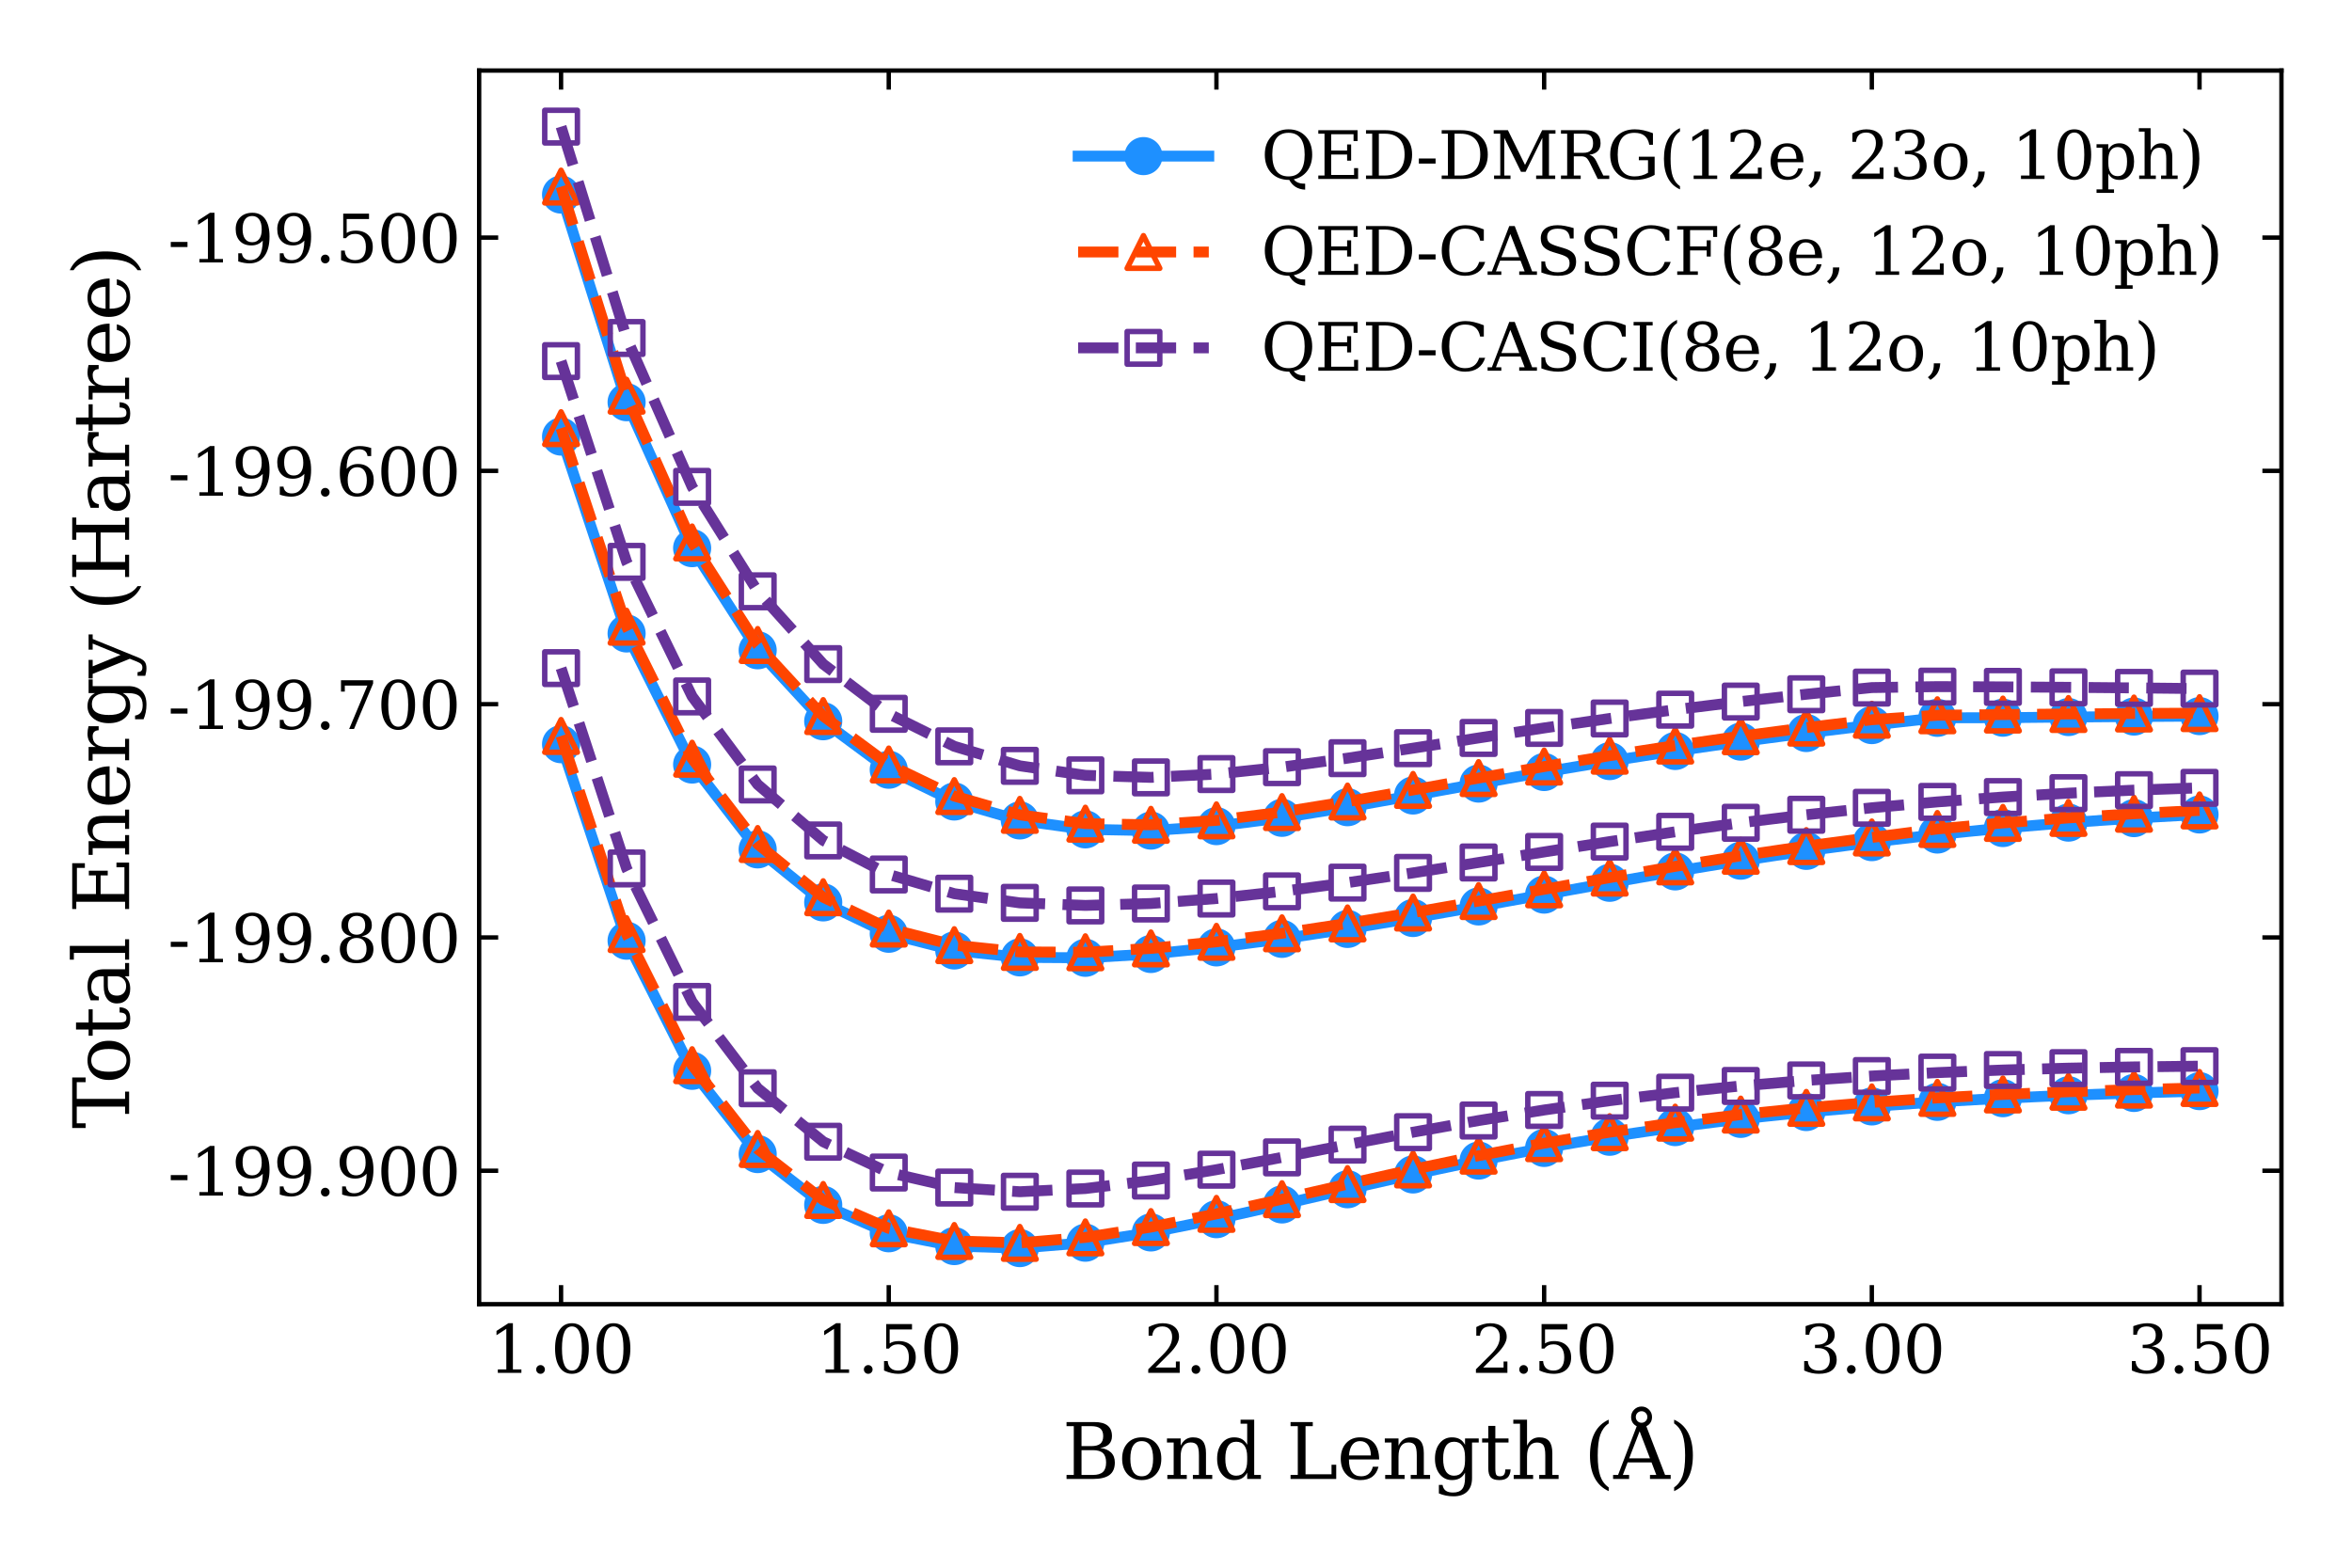 <?xml version="1.0" encoding="utf-8" standalone="no"?>
<!DOCTYPE svg PUBLIC "-//W3C//DTD SVG 1.1//EN"
  "http://www.w3.org/Graphics/SVG/1.1/DTD/svg11.dtd">
<svg xmlns:xlink="http://www.w3.org/1999/xlink" width="432pt" height="288pt" viewBox="0 0 432 288" xmlns="http://www.w3.org/2000/svg" version="1.1">
 <defs>
  <style type="text/css">*{stroke-linejoin: round; stroke-linecap: butt}</style>
 </defs>
 <g id="figure_1">
  <g id="patch_1">
   <path d="M 0 288 
L 432 288 
L 432 0 
L 0 0 
z
" style="fill: #ffffff"/>
  </g>
  <g id="axes_1">
   <g id="patch_2">
    <path d="M 88.005 239.591 
L 419.04 239.591 
L 419.04 12.96 
L 88.005 12.96 
z
" style="fill: #ffffff"/>
   </g>
   <g id="matplotlib.axis_1">
    <g id="xtick_1">
     <g id="line2d_1">
      <defs>
       <path id="md308b63fc7" d="M 0 0 
L 0 -3.5 
" style="stroke: #000000; stroke-width: 0.8"/>
      </defs>
      <g>
       <use xlink:href="#md308b63fc7" x="103.052" y="239.591" style="stroke: #000000; stroke-width: 0.8"/>
      </g>
     </g>
     <g id="line2d_2">
      <defs>
       <path id="mf532cdd307" d="M 0 0 
L 0 3.5 
" style="stroke: #000000; stroke-width: 0.8"/>
      </defs>
      <g>
       <use xlink:href="#mf532cdd307" x="103.052" y="12.96" style="stroke: #000000; stroke-width: 0.8"/>
      </g>
     </g>
     <g id="text_1">
      <!-- 1.00 -->
      <g transform="translate(89.693 252.209) scale(0.12 -0.12)">
       <defs>
        <path id="DejaVuSerif-31" d="M 909 0 
L 909 331 
L 1722 331 
L 1722 4213 
L 781 3603 
L 781 4013 
L 1919 4750 
L 2350 4750 
L 2350 331 
L 3163 331 
L 3163 0 
L 909 0 
z
" transform="scale(0.016)"/>
        <path id="DejaVuSerif-2e" d="M 603 325 
Q 603 500 722 622 
Q 841 744 1019 744 
Q 1191 744 1312 622 
Q 1434 500 1434 325 
Q 1434 153 1312 31 
Q 1191 -91 1019 -91 
Q 841 -91 722 29 
Q 603 150 603 325 
z
" transform="scale(0.016)"/>
        <path id="DejaVuSerif-30" d="M 2034 219 
Q 2513 219 2750 744 
Q 2988 1269 2988 2328 
Q 2988 3391 2750 3916 
Q 2513 4441 2034 4441 
Q 1556 4441 1318 3916 
Q 1081 3391 1081 2328 
Q 1081 1269 1318 744 
Q 1556 219 2034 219 
z
M 2034 -91 
Q 1275 -91 848 546 
Q 422 1184 422 2328 
Q 422 3475 848 4112 
Q 1275 4750 2034 4750 
Q 2797 4750 3222 4112 
Q 3647 3475 3647 2328 
Q 3647 1184 3222 546 
Q 2797 -91 2034 -91 
z
" transform="scale(0.016)"/>
       </defs>
       <use xlink:href="#DejaVuSerif-31"/>
       <use xlink:href="#DejaVuSerif-2e" transform="translate(63.623 0)"/>
       <use xlink:href="#DejaVuSerif-30" transform="translate(95.41 0)"/>
       <use xlink:href="#DejaVuSerif-30" transform="translate(159.033 0)"/>
      </g>
     </g>
    </g>
    <g id="xtick_2">
     <g id="line2d_3">
      <g>
       <use xlink:href="#md308b63fc7" x="163.24" y="239.591" style="stroke: #000000; stroke-width: 0.8"/>
      </g>
     </g>
     <g id="line2d_4">
      <g>
       <use xlink:href="#mf532cdd307" x="163.24" y="12.96" style="stroke: #000000; stroke-width: 0.8"/>
      </g>
     </g>
     <g id="text_2">
      <!-- 1.50 -->
      <g transform="translate(149.881 252.209) scale(0.12 -0.12)">
       <defs>
        <path id="DejaVuSerif-35" d="M 3219 4666 
L 3219 4153 
L 1081 4153 
L 1081 2816 
Q 1244 2928 1461 2984 
Q 1678 3041 1947 3041 
Q 2703 3041 3140 2622 
Q 3578 2203 3578 1478 
Q 3578 738 3136 323 
Q 2694 -91 1894 -91 
Q 1572 -91 1234 -12 
Q 897 66 544 225 
L 544 1131 
L 897 1131 
Q 925 688 1179 453 
Q 1434 219 1894 219 
Q 2388 219 2653 544 
Q 2919 869 2919 1478 
Q 2919 2084 2655 2407 
Q 2391 2731 1894 2731 
Q 1613 2731 1398 2631 
Q 1184 2531 1019 2322 
L 750 2322 
L 750 4666 
L 3219 4666 
z
" transform="scale(0.016)"/>
       </defs>
       <use xlink:href="#DejaVuSerif-31"/>
       <use xlink:href="#DejaVuSerif-2e" transform="translate(63.623 0)"/>
       <use xlink:href="#DejaVuSerif-35" transform="translate(95.41 0)"/>
       <use xlink:href="#DejaVuSerif-30" transform="translate(159.033 0)"/>
      </g>
     </g>
    </g>
    <g id="xtick_3">
     <g id="line2d_5">
      <g>
       <use xlink:href="#md308b63fc7" x="223.428" y="239.591" style="stroke: #000000; stroke-width: 0.8"/>
      </g>
     </g>
     <g id="line2d_6">
      <g>
       <use xlink:href="#mf532cdd307" x="223.428" y="12.96" style="stroke: #000000; stroke-width: 0.8"/>
      </g>
     </g>
     <g id="text_3">
      <!-- 2.00 -->
      <g transform="translate(210.069 252.209) scale(0.12 -0.12)">
       <defs>
        <path id="DejaVuSerif-32" d="M 819 3553 
L 469 3553 
L 469 4384 
Q 803 4563 1142 4656 
Q 1481 4750 1806 4750 
Q 2534 4750 2956 4397 
Q 3378 4044 3378 3438 
Q 3378 2753 2422 1800 
Q 2347 1728 2309 1691 
L 1131 513 
L 3078 513 
L 3078 1088 
L 3444 1088 
L 3444 0 
L 434 0 
L 434 341 
L 1850 1753 
Q 2319 2222 2519 2614 
Q 2719 3006 2719 3438 
Q 2719 3909 2473 4175 
Q 2228 4441 1797 4441 
Q 1350 4441 1106 4219 
Q 863 3997 819 3553 
z
" transform="scale(0.016)"/>
       </defs>
       <use xlink:href="#DejaVuSerif-32"/>
       <use xlink:href="#DejaVuSerif-2e" transform="translate(63.623 0)"/>
       <use xlink:href="#DejaVuSerif-30" transform="translate(95.41 0)"/>
       <use xlink:href="#DejaVuSerif-30" transform="translate(159.033 0)"/>
      </g>
     </g>
    </g>
    <g id="xtick_4">
     <g id="line2d_7">
      <g>
       <use xlink:href="#md308b63fc7" x="283.617" y="239.591" style="stroke: #000000; stroke-width: 0.8"/>
      </g>
     </g>
     <g id="line2d_8">
      <g>
       <use xlink:href="#mf532cdd307" x="283.617" y="12.96" style="stroke: #000000; stroke-width: 0.8"/>
      </g>
     </g>
     <g id="text_4">
      <!-- 2.50 -->
      <g transform="translate(270.257 252.209) scale(0.12 -0.12)">
       <use xlink:href="#DejaVuSerif-32"/>
       <use xlink:href="#DejaVuSerif-2e" transform="translate(63.623 0)"/>
       <use xlink:href="#DejaVuSerif-35" transform="translate(95.41 0)"/>
       <use xlink:href="#DejaVuSerif-30" transform="translate(159.033 0)"/>
      </g>
     </g>
    </g>
    <g id="xtick_5">
     <g id="line2d_9">
      <g>
       <use xlink:href="#md308b63fc7" x="343.805" y="239.591" style="stroke: #000000; stroke-width: 0.8"/>
      </g>
     </g>
     <g id="line2d_10">
      <g>
       <use xlink:href="#mf532cdd307" x="343.805" y="12.96" style="stroke: #000000; stroke-width: 0.8"/>
      </g>
     </g>
     <g id="text_5">
      <!-- 3.00 -->
      <g transform="translate(330.445 252.209) scale(0.12 -0.12)">
       <defs>
        <path id="DejaVuSerif-33" d="M 622 4469 
Q 988 4606 1323 4678 
Q 1659 4750 1953 4750 
Q 2638 4750 3022 4454 
Q 3406 4159 3406 3634 
Q 3406 3213 3140 2930 
Q 2875 2647 2388 2547 
Q 2963 2466 3280 2130 
Q 3597 1794 3597 1259 
Q 3597 606 3158 257 
Q 2719 -91 1894 -91 
Q 1528 -91 1179 -12 
Q 831 66 488 225 
L 488 1131 
L 838 1131 
Q 869 681 1141 450 
Q 1413 219 1906 219 
Q 2384 219 2661 495 
Q 2938 772 2938 1253 
Q 2938 1803 2653 2086 
Q 2369 2369 1819 2369 
L 1522 2369 
L 1522 2688 
L 1678 2688 
Q 2225 2688 2498 2914 
Q 2772 3141 2772 3597 
Q 2772 4006 2547 4223 
Q 2322 4441 1900 4441 
Q 1478 4441 1245 4241 
Q 1013 4041 972 3647 
L 622 3647 
L 622 4469 
z
" transform="scale(0.016)"/>
       </defs>
       <use xlink:href="#DejaVuSerif-33"/>
       <use xlink:href="#DejaVuSerif-2e" transform="translate(63.623 0)"/>
       <use xlink:href="#DejaVuSerif-30" transform="translate(95.41 0)"/>
       <use xlink:href="#DejaVuSerif-30" transform="translate(159.033 0)"/>
      </g>
     </g>
    </g>
    <g id="xtick_6">
     <g id="line2d_11">
      <g>
       <use xlink:href="#md308b63fc7" x="403.993" y="239.591" style="stroke: #000000; stroke-width: 0.8"/>
      </g>
     </g>
     <g id="line2d_12">
      <g>
       <use xlink:href="#mf532cdd307" x="403.993" y="12.96" style="stroke: #000000; stroke-width: 0.8"/>
      </g>
     </g>
     <g id="text_6">
      <!-- 3.50 -->
      <g transform="translate(390.634 252.209) scale(0.12 -0.12)">
       <use xlink:href="#DejaVuSerif-33"/>
       <use xlink:href="#DejaVuSerif-2e" transform="translate(63.623 0)"/>
       <use xlink:href="#DejaVuSerif-35" transform="translate(95.41 0)"/>
       <use xlink:href="#DejaVuSerif-30" transform="translate(159.033 0)"/>
      </g>
     </g>
    </g>
    <g id="text_7">
     <!-- Bond Length (Å) -->
     <g transform="translate(195.105 271.701) scale(0.14 -0.14)">
      <defs>
       <path id="DejaVuSerif-42" d="M 1581 331 
L 2516 331 
Q 3078 331 3337 575 
Q 3597 819 3597 1350 
Q 3597 1878 3339 2120 
Q 3081 2363 2516 2363 
L 1581 2363 
L 1581 331 
z
M 1581 2694 
L 2375 2694 
Q 2888 2694 3123 2891 
Q 3359 3088 3359 3513 
Q 3359 3941 3123 4136 
Q 2888 4331 2375 4331 
L 1581 4331 
L 1581 2694 
z
M 353 0 
L 353 331 
L 947 331 
L 947 4331 
L 353 4331 
L 353 4666 
L 2656 4666 
Q 3363 4666 3720 4377 
Q 4078 4088 4078 3513 
Q 4078 3097 3829 2850 
Q 3581 2603 3103 2547 
Q 3697 2472 4005 2167 
Q 4313 1863 4313 1350 
Q 4313 656 3875 328 
Q 3438 0 2509 0 
L 353 0 
z
" transform="scale(0.016)"/>
       <path id="DejaVuSerif-6f" d="M 1925 219 
Q 2388 219 2623 584 
Q 2859 950 2859 1663 
Q 2859 2375 2623 2739 
Q 2388 3103 1925 3103 
Q 1463 3103 1227 2739 
Q 991 2375 991 1663 
Q 991 950 1228 584 
Q 1466 219 1925 219 
z
M 1925 -91 
Q 1200 -91 759 389 
Q 319 869 319 1663 
Q 319 2456 758 2934 
Q 1197 3413 1925 3413 
Q 2653 3413 3092 2934 
Q 3531 2456 3531 1663 
Q 3531 869 3092 389 
Q 2653 -91 1925 -91 
z
" transform="scale(0.016)"/>
       <path id="DejaVuSerif-6e" d="M 263 0 
L 263 331 
L 781 331 
L 781 2988 
L 231 2988 
L 231 3322 
L 1356 3322 
L 1356 2731 
Q 1516 3069 1770 3241 
Q 2025 3413 2363 3413 
Q 2913 3413 3172 3097 
Q 3431 2781 3431 2113 
L 3431 331 
L 3944 331 
L 3944 0 
L 2356 0 
L 2356 331 
L 2853 331 
L 2853 1931 
Q 2853 2541 2703 2767 
Q 2553 2994 2175 2994 
Q 1775 2994 1565 2701 
Q 1356 2409 1356 1850 
L 1356 331 
L 1856 331 
L 1856 0 
L 263 0 
z
" transform="scale(0.016)"/>
       <path id="DejaVuSerif-64" d="M 3359 331 
L 3909 331 
L 3909 0 
L 2784 0 
L 2784 519 
Q 2616 206 2355 57 
Q 2094 -91 1709 -91 
Q 1097 -91 708 395 
Q 319 881 319 1663 
Q 319 2444 706 2928 
Q 1094 3413 1709 3413 
Q 2094 3413 2355 3264 
Q 2616 3116 2784 2803 
L 2784 4531 
L 2241 4531 
L 2241 4863 
L 3359 4863 
L 3359 331 
z
M 2784 1497 
L 2784 1825 
Q 2784 2422 2554 2737 
Q 2325 3053 1888 3053 
Q 1444 3053 1217 2703 
Q 991 2353 991 1663 
Q 991 975 1217 622 
Q 1444 269 1888 269 
Q 2325 269 2554 583 
Q 2784 897 2784 1497 
z
" transform="scale(0.016)"/>
       <path id="DejaVuSerif-20" transform="scale(0.016)"/>
       <path id="DejaVuSerif-4c" d="M 353 0 
L 353 331 
L 947 331 
L 947 4331 
L 353 4331 
L 353 4666 
L 2175 4666 
L 2175 4331 
L 1581 4331 
L 1581 384 
L 3713 384 
L 3713 1166 
L 4097 1166 
L 4097 0 
L 353 0 
z
" transform="scale(0.016)"/>
       <path id="DejaVuSerif-65" d="M 3469 1600 
L 991 1600 
L 991 1575 
Q 991 903 1244 561 
Q 1497 219 1991 219 
Q 2369 219 2611 417 
Q 2853 616 2950 1006 
L 3413 1006 
Q 3275 459 2904 184 
Q 2534 -91 1931 -91 
Q 1203 -91 761 389 
Q 319 869 319 1663 
Q 319 2450 753 2931 
Q 1188 3413 1894 3413 
Q 2647 3413 3050 2948 
Q 3453 2484 3469 1600 
z
M 2791 1931 
Q 2772 2513 2545 2808 
Q 2319 3103 1894 3103 
Q 1497 3103 1269 2806 
Q 1041 2509 991 1931 
L 2791 1931 
z
" transform="scale(0.016)"/>
       <path id="DejaVuSerif-67" d="M 3359 2988 
L 3359 72 
Q 3359 -644 2965 -1033 
Q 2572 -1422 1844 -1422 
Q 1516 -1422 1216 -1362 
Q 916 -1303 641 -1184 
L 641 -488 
L 941 -488 
Q 997 -813 1206 -963 
Q 1416 -1113 1806 -1113 
Q 2313 -1113 2548 -827 
Q 2784 -541 2784 72 
L 2784 519 
Q 2616 206 2355 57 
Q 2094 -91 1709 -91 
Q 1097 -91 708 395 
Q 319 881 319 1663 
Q 319 2444 706 2928 
Q 1094 3413 1709 3413 
Q 2094 3413 2355 3264 
Q 2616 3116 2784 2803 
L 2784 3322 
L 3909 3322 
L 3909 2988 
L 3359 2988 
z
M 2784 1825 
Q 2784 2422 2554 2737 
Q 2325 3053 1888 3053 
Q 1444 3053 1217 2703 
Q 991 2353 991 1663 
Q 991 975 1217 622 
Q 1444 269 1888 269 
Q 2325 269 2554 583 
Q 2784 897 2784 1497 
L 2784 1825 
z
" transform="scale(0.016)"/>
       <path id="DejaVuSerif-74" d="M 691 2988 
L 184 2988 
L 184 3322 
L 691 3322 
L 691 4353 
L 1269 4353 
L 1269 3322 
L 2350 3322 
L 2350 2988 
L 1269 2988 
L 1269 878 
Q 1269 456 1350 337 
Q 1431 219 1650 219 
Q 1875 219 1978 351 
Q 2081 484 2088 781 
L 2522 781 
Q 2497 328 2275 118 
Q 2053 -91 1600 -91 
Q 1103 -91 897 129 
Q 691 350 691 878 
L 691 2988 
z
" transform="scale(0.016)"/>
       <path id="DejaVuSerif-68" d="M 263 0 
L 263 331 
L 781 331 
L 781 4531 
L 231 4531 
L 231 4863 
L 1356 4863 
L 1356 2731 
Q 1516 3069 1770 3241 
Q 2025 3413 2363 3413 
Q 2913 3413 3172 3097 
Q 3431 2781 3431 2113 
L 3431 331 
L 3944 331 
L 3944 0 
L 2356 0 
L 2356 331 
L 2853 331 
L 2853 1931 
Q 2853 2541 2704 2764 
Q 2556 2988 2175 2988 
Q 1775 2988 1565 2697 
Q 1356 2406 1356 1850 
L 1356 331 
L 1856 331 
L 1856 0 
L 263 0 
z
" transform="scale(0.016)"/>
       <path id="DejaVuSerif-28" d="M 2041 -997 
Q 1281 -656 893 83 
Q 506 822 506 1931 
Q 506 3044 893 3783 
Q 1281 4522 2041 4863 
L 2041 4556 
Q 1559 4225 1350 3623 
Q 1141 3022 1141 1931 
Q 1141 844 1350 242 
Q 1559 -359 2041 -691 
L 2041 -997 
z
" transform="scale(0.016)"/>
       <path id="DejaVuSerif-c5" d="M 2772 5081 
Q 2772 5278 2633 5417 
Q 2494 5556 2297 5556 
Q 2097 5556 1961 5420 
Q 1825 5284 1825 5081 
Q 1825 4884 1961 4746 
Q 2097 4609 2297 4609 
Q 2494 4609 2633 4746 
Q 2772 4884 2772 5081 
z
M 1281 1691 
L 2988 1691 
L 2138 3909 
L 1281 1691 
z
M -38 0 
L -38 331 
L 372 331 
L 1900 4325 
Q 1675 4441 1558 4631 
Q 1441 4822 1441 5081 
Q 1441 5438 1691 5689 
Q 1941 5941 2297 5941 
Q 2653 5941 2904 5689 
Q 3156 5438 3156 5081 
Q 3156 4831 3034 4632 
Q 2913 4434 2688 4325 
L 4225 331 
L 4684 331 
L 4684 0 
L 2988 0 
L 2988 331 
L 3506 331 
L 3116 1356 
L 1153 1356 
L 763 331 
L 1275 331 
L 1275 0 
L -38 0 
z
" transform="scale(0.016)"/>
       <path id="DejaVuSerif-29" d="M 453 -997 
L 453 -691 
Q 934 -359 1145 242 
Q 1356 844 1356 1931 
Q 1356 3022 1145 3623 
Q 934 4225 453 4556 
L 453 4863 
Q 1216 4522 1603 3783 
Q 1991 3044 1991 1931 
Q 1991 822 1603 83 
Q 1216 -656 453 -997 
z
" transform="scale(0.016)"/>
      </defs>
      <use xlink:href="#DejaVuSerif-42"/>
      <use xlink:href="#DejaVuSerif-6f" transform="translate(73.486 0)"/>
      <use xlink:href="#DejaVuSerif-6e" transform="translate(133.691 0)"/>
      <use xlink:href="#DejaVuSerif-64" transform="translate(198.096 0)"/>
      <use xlink:href="#DejaVuSerif-20" transform="translate(262.109 0)"/>
      <use xlink:href="#DejaVuSerif-4c" transform="translate(293.896 0)"/>
      <use xlink:href="#DejaVuSerif-65" transform="translate(360.303 0)"/>
      <use xlink:href="#DejaVuSerif-6e" transform="translate(419.482 0)"/>
      <use xlink:href="#DejaVuSerif-67" transform="translate(483.887 0)"/>
      <use xlink:href="#DejaVuSerif-74" transform="translate(547.9 0)"/>
      <use xlink:href="#DejaVuSerif-68" transform="translate(588.086 0)"/>
      <use xlink:href="#DejaVuSerif-20" transform="translate(652.49 0)"/>
      <use xlink:href="#DejaVuSerif-28" transform="translate(684.277 0)"/>
      <use xlink:href="#DejaVuSerif-c5" transform="translate(723.291 0)"/>
      <use xlink:href="#DejaVuSerif-29" transform="translate(795.508 0)"/>
     </g>
    </g>
   </g>
   <g id="matplotlib.axis_2">
    <g id="ytick_1">
     <g id="line2d_13">
      <defs>
       <path id="mb6bad0b385" d="M 0 0 
L 3.5 0 
" style="stroke: #000000; stroke-width: 0.8"/>
      </defs>
      <g>
       <use xlink:href="#mb6bad0b385" x="88.005" y="215.077" style="stroke: #000000; stroke-width: 0.8"/>
      </g>
     </g>
     <g id="line2d_14">
      <defs>
       <path id="mc4f64fcc0d" d="M 0 0 
L -3.5 0 
" style="stroke: #000000; stroke-width: 0.8"/>
      </defs>
      <g>
       <use xlink:href="#mc4f64fcc0d" x="419.04" y="215.077" style="stroke: #000000; stroke-width: 0.8"/>
      </g>
     </g>
     <g id="text_8">
      <!-- -199.900 -->
      <g transform="translate(30.826 219.636) scale(0.12 -0.12)">
       <defs>
        <path id="DejaVuSerif-2d" d="M 281 1959 
L 1881 1959 
L 1881 1472 
L 281 1472 
L 281 1959 
z
" transform="scale(0.016)"/>
        <path id="DejaVuSerif-39" d="M 2994 2091 
Q 2784 1856 2512 1740 
Q 2241 1625 1900 1625 
Q 1206 1625 804 2044 
Q 403 2463 403 3188 
Q 403 3897 839 4323 
Q 1275 4750 2003 4750 
Q 2794 4750 3217 4161 
Q 3641 3572 3641 2478 
Q 3641 1253 3137 581 
Q 2634 -91 1722 -91 
Q 1475 -91 1203 -44 
Q 931 3 647 97 
L 647 872 
L 997 872 
Q 1038 556 1241 387 
Q 1444 219 1784 219 
Q 2391 219 2687 676 
Q 2984 1134 2994 2091 
z
M 1978 4441 
Q 1534 4441 1298 4117 
Q 1063 3794 1063 3188 
Q 1063 2581 1298 2256 
Q 1534 1931 1978 1931 
Q 2422 1931 2658 2245 
Q 2894 2559 2894 3150 
Q 2894 3772 2656 4106 
Q 2419 4441 1978 4441 
z
" transform="scale(0.016)"/>
       </defs>
       <use xlink:href="#DejaVuSerif-2d"/>
       <use xlink:href="#DejaVuSerif-31" transform="translate(33.789 0)"/>
       <use xlink:href="#DejaVuSerif-39" transform="translate(97.412 0)"/>
       <use xlink:href="#DejaVuSerif-39" transform="translate(161.035 0)"/>
       <use xlink:href="#DejaVuSerif-2e" transform="translate(224.658 0)"/>
       <use xlink:href="#DejaVuSerif-39" transform="translate(256.445 0)"/>
       <use xlink:href="#DejaVuSerif-30" transform="translate(320.068 0)"/>
       <use xlink:href="#DejaVuSerif-30" transform="translate(383.691 0)"/>
      </g>
     </g>
    </g>
    <g id="ytick_2">
     <g id="line2d_15">
      <g>
       <use xlink:href="#mb6bad0b385" x="88.005" y="172.22" style="stroke: #000000; stroke-width: 0.8"/>
      </g>
     </g>
     <g id="line2d_16">
      <g>
       <use xlink:href="#mc4f64fcc0d" x="419.04" y="172.22" style="stroke: #000000; stroke-width: 0.8"/>
      </g>
     </g>
     <g id="text_9">
      <!-- -199.800 -->
      <g transform="translate(30.826 176.779) scale(0.12 -0.12)">
       <defs>
        <path id="DejaVuSerif-38" d="M 2981 1275 
Q 2981 1775 2732 2051 
Q 2484 2328 2034 2328 
Q 1584 2328 1336 2051 
Q 1088 1775 1088 1275 
Q 1088 772 1336 495 
Q 1584 219 2034 219 
Q 2484 219 2732 495 
Q 2981 772 2981 1275 
z
M 2853 3541 
Q 2853 3966 2637 4203 
Q 2422 4441 2034 4441 
Q 1650 4441 1433 4203 
Q 1216 3966 1216 3541 
Q 1216 3113 1433 2875 
Q 1650 2638 2034 2638 
Q 2422 2638 2637 2875 
Q 2853 3113 2853 3541 
z
M 2516 2484 
Q 3047 2413 3344 2092 
Q 3641 1772 3641 1275 
Q 3641 619 3225 264 
Q 2809 -91 2034 -91 
Q 1263 -91 845 264 
Q 428 619 428 1275 
Q 428 1772 725 2092 
Q 1022 2413 1556 2484 
Q 1084 2569 832 2842 
Q 581 3116 581 3541 
Q 581 4103 968 4426 
Q 1356 4750 2034 4750 
Q 2713 4750 3100 4426 
Q 3488 4103 3488 3541 
Q 3488 3116 3236 2842 
Q 2984 2569 2516 2484 
z
" transform="scale(0.016)"/>
       </defs>
       <use xlink:href="#DejaVuSerif-2d"/>
       <use xlink:href="#DejaVuSerif-31" transform="translate(33.789 0)"/>
       <use xlink:href="#DejaVuSerif-39" transform="translate(97.412 0)"/>
       <use xlink:href="#DejaVuSerif-39" transform="translate(161.035 0)"/>
       <use xlink:href="#DejaVuSerif-2e" transform="translate(224.658 0)"/>
       <use xlink:href="#DejaVuSerif-38" transform="translate(256.445 0)"/>
       <use xlink:href="#DejaVuSerif-30" transform="translate(320.068 0)"/>
       <use xlink:href="#DejaVuSerif-30" transform="translate(383.691 0)"/>
      </g>
     </g>
    </g>
    <g id="ytick_3">
     <g id="line2d_17">
      <g>
       <use xlink:href="#mb6bad0b385" x="88.005" y="129.363" style="stroke: #000000; stroke-width: 0.8"/>
      </g>
     </g>
     <g id="line2d_18">
      <g>
       <use xlink:href="#mc4f64fcc0d" x="419.04" y="129.363" style="stroke: #000000; stroke-width: 0.8"/>
      </g>
     </g>
     <g id="text_10">
      <!-- -199.700 -->
      <g transform="translate(30.826 133.922) scale(0.12 -0.12)">
       <defs>
        <path id="DejaVuSerif-37" d="M 3609 4347 
L 1784 0 
L 1319 0 
L 3059 4153 
L 903 4153 
L 903 3578 
L 538 3578 
L 538 4666 
L 3609 4666 
L 3609 4347 
z
" transform="scale(0.016)"/>
       </defs>
       <use xlink:href="#DejaVuSerif-2d"/>
       <use xlink:href="#DejaVuSerif-31" transform="translate(33.789 0)"/>
       <use xlink:href="#DejaVuSerif-39" transform="translate(97.412 0)"/>
       <use xlink:href="#DejaVuSerif-39" transform="translate(161.035 0)"/>
       <use xlink:href="#DejaVuSerif-2e" transform="translate(224.658 0)"/>
       <use xlink:href="#DejaVuSerif-37" transform="translate(256.445 0)"/>
       <use xlink:href="#DejaVuSerif-30" transform="translate(320.068 0)"/>
       <use xlink:href="#DejaVuSerif-30" transform="translate(383.691 0)"/>
      </g>
     </g>
    </g>
    <g id="ytick_4">
     <g id="line2d_19">
      <g>
       <use xlink:href="#mb6bad0b385" x="88.005" y="86.506" style="stroke: #000000; stroke-width: 0.8"/>
      </g>
     </g>
     <g id="line2d_20">
      <g>
       <use xlink:href="#mc4f64fcc0d" x="419.04" y="86.506" style="stroke: #000000; stroke-width: 0.8"/>
      </g>
     </g>
     <g id="text_11">
      <!-- -199.600 -->
      <g transform="translate(30.826 91.065) scale(0.12 -0.12)">
       <defs>
        <path id="DejaVuSerif-36" d="M 2094 219 
Q 2534 219 2771 542 
Q 3009 866 3009 1472 
Q 3009 2078 2771 2401 
Q 2534 2725 2094 2725 
Q 1647 2725 1412 2412 
Q 1178 2100 1178 1509 
Q 1178 888 1415 553 
Q 1653 219 2094 219 
z
M 1075 2569 
Q 1288 2803 1556 2918 
Q 1825 3034 2163 3034 
Q 2859 3034 3264 2615 
Q 3669 2197 3669 1472 
Q 3669 763 3233 336 
Q 2797 -91 2069 -91 
Q 1278 -91 853 498 
Q 428 1088 428 2181 
Q 428 3406 931 4078 
Q 1434 4750 2350 4750 
Q 2597 4750 2869 4703 
Q 3141 4656 3425 4563 
L 3425 3794 
L 3072 3794 
Q 3034 4109 2831 4275 
Q 2628 4441 2284 4441 
Q 1678 4441 1381 3981 
Q 1084 3522 1075 2569 
z
" transform="scale(0.016)"/>
       </defs>
       <use xlink:href="#DejaVuSerif-2d"/>
       <use xlink:href="#DejaVuSerif-31" transform="translate(33.789 0)"/>
       <use xlink:href="#DejaVuSerif-39" transform="translate(97.412 0)"/>
       <use xlink:href="#DejaVuSerif-39" transform="translate(161.035 0)"/>
       <use xlink:href="#DejaVuSerif-2e" transform="translate(224.658 0)"/>
       <use xlink:href="#DejaVuSerif-36" transform="translate(256.445 0)"/>
       <use xlink:href="#DejaVuSerif-30" transform="translate(320.068 0)"/>
       <use xlink:href="#DejaVuSerif-30" transform="translate(383.691 0)"/>
      </g>
     </g>
    </g>
    <g id="ytick_5">
     <g id="line2d_21">
      <g>
       <use xlink:href="#mb6bad0b385" x="88.005" y="43.649" style="stroke: #000000; stroke-width: 0.8"/>
      </g>
     </g>
     <g id="line2d_22">
      <g>
       <use xlink:href="#mc4f64fcc0d" x="419.04" y="43.649" style="stroke: #000000; stroke-width: 0.8"/>
      </g>
     </g>
     <g id="text_12">
      <!-- -199.500 -->
      <g transform="translate(30.826 48.208) scale(0.12 -0.12)">
       <use xlink:href="#DejaVuSerif-2d"/>
       <use xlink:href="#DejaVuSerif-31" transform="translate(33.789 0)"/>
       <use xlink:href="#DejaVuSerif-39" transform="translate(97.412 0)"/>
       <use xlink:href="#DejaVuSerif-39" transform="translate(161.035 0)"/>
       <use xlink:href="#DejaVuSerif-2e" transform="translate(224.658 0)"/>
       <use xlink:href="#DejaVuSerif-35" transform="translate(256.445 0)"/>
       <use xlink:href="#DejaVuSerif-30" transform="translate(320.068 0)"/>
       <use xlink:href="#DejaVuSerif-30" transform="translate(383.691 0)"/>
      </g>
     </g>
    </g>
    <g id="text_13">
     <!-- Total Energy (Hartree) -->
     <g transform="translate(23.715 207.366) rotate(-90) scale(0.14 -0.14)">
      <defs>
       <path id="DejaVuSerif-54" d="M 1222 0 
L 1222 331 
L 1819 331 
L 1819 4294 
L 447 4294 
L 447 3566 
L 63 3566 
L 63 4666 
L 4206 4666 
L 4206 3566 
L 3822 3566 
L 3822 4294 
L 2450 4294 
L 2450 331 
L 3047 331 
L 3047 0 
L 1222 0 
z
" transform="scale(0.016)"/>
       <path id="DejaVuSerif-61" d="M 2547 1044 
L 2547 1747 
L 1806 1747 
Q 1378 1747 1168 1562 
Q 959 1378 959 997 
Q 959 650 1171 447 
Q 1384 244 1747 244 
Q 2106 244 2326 466 
Q 2547 688 2547 1044 
z
M 3122 2075 
L 3122 331 
L 3634 331 
L 3634 0 
L 2547 0 
L 2547 359 
Q 2356 128 2106 18 
Q 1856 -91 1522 -91 
Q 969 -91 644 203 
Q 319 497 319 997 
Q 319 1513 691 1797 
Q 1063 2081 1741 2081 
L 2547 2081 
L 2547 2309 
Q 2547 2688 2317 2895 
Q 2088 3103 1672 3103 
Q 1328 3103 1125 2947 
Q 922 2791 872 2484 
L 575 2484 
L 575 3156 
Q 875 3284 1158 3348 
Q 1441 3413 1709 3413 
Q 2400 3413 2761 3070 
Q 3122 2728 3122 2075 
z
" transform="scale(0.016)"/>
       <path id="DejaVuSerif-6c" d="M 1313 331 
L 1856 331 
L 1856 0 
L 184 0 
L 184 331 
L 738 331 
L 738 4531 
L 184 4531 
L 184 4863 
L 1313 4863 
L 1313 331 
z
" transform="scale(0.016)"/>
       <path id="DejaVuSerif-45" d="M 353 0 
L 353 331 
L 947 331 
L 947 4331 
L 353 4331 
L 353 4666 
L 4109 4666 
L 4109 3628 
L 3725 3628 
L 3725 4281 
L 1581 4281 
L 1581 2719 
L 3109 2719 
L 3109 3303 
L 3494 3303 
L 3494 1753 
L 3109 1753 
L 3109 2338 
L 1581 2338 
L 1581 384 
L 3775 384 
L 3775 1038 
L 4159 1038 
L 4159 0 
L 353 0 
z
" transform="scale(0.016)"/>
       <path id="DejaVuSerif-72" d="M 3059 3328 
L 3059 2497 
L 2728 2497 
Q 2713 2744 2591 2866 
Q 2469 2988 2234 2988 
Q 1809 2988 1582 2694 
Q 1356 2400 1356 1850 
L 1356 331 
L 2022 331 
L 2022 0 
L 263 0 
L 263 331 
L 781 331 
L 781 2994 
L 231 2994 
L 231 3322 
L 1356 3322 
L 1356 2731 
Q 1525 3078 1790 3245 
Q 2056 3413 2438 3413 
Q 2578 3413 2733 3391 
Q 2888 3369 3059 3328 
z
" transform="scale(0.016)"/>
       <path id="DejaVuSerif-79" d="M 1381 -609 
L 1600 -56 
L 359 2988 
L -19 2988 
L -19 3322 
L 1509 3322 
L 1509 2988 
L 978 2988 
L 1913 703 
L 2847 2988 
L 2350 2988 
L 2350 3322 
L 3597 3322 
L 3597 2988 
L 3225 2988 
L 1703 -750 
Q 1547 -1138 1356 -1280 
Q 1166 -1422 819 -1422 
Q 672 -1422 517 -1397 
Q 363 -1372 206 -1325 
L 206 -691 
L 500 -691 
Q 519 -903 608 -995 
Q 697 -1088 884 -1088 
Q 1056 -1088 1161 -992 
Q 1266 -897 1381 -609 
z
" transform="scale(0.016)"/>
       <path id="DejaVuSerif-48" d="M 353 0 
L 353 331 
L 947 331 
L 947 4331 
L 353 4331 
L 353 4666 
L 2175 4666 
L 2175 4331 
L 1581 4331 
L 1581 2719 
L 4000 2719 
L 4000 4331 
L 3406 4331 
L 3406 4666 
L 5228 4666 
L 5228 4331 
L 4634 4331 
L 4634 331 
L 5228 331 
L 5228 0 
L 3406 0 
L 3406 331 
L 4000 331 
L 4000 2338 
L 1581 2338 
L 1581 331 
L 2175 331 
L 2175 0 
L 353 0 
z
" transform="scale(0.016)"/>
      </defs>
      <use xlink:href="#DejaVuSerif-54"/>
      <use xlink:href="#DejaVuSerif-6f" transform="translate(58.949 0)"/>
      <use xlink:href="#DejaVuSerif-74" transform="translate(119.154 0)"/>
      <use xlink:href="#DejaVuSerif-61" transform="translate(159.34 0)"/>
      <use xlink:href="#DejaVuSerif-6c" transform="translate(218.959 0)"/>
      <use xlink:href="#DejaVuSerif-20" transform="translate(250.941 0)"/>
      <use xlink:href="#DejaVuSerif-45" transform="translate(282.729 0)"/>
      <use xlink:href="#DejaVuSerif-6e" transform="translate(355.727 0)"/>
      <use xlink:href="#DejaVuSerif-65" transform="translate(420.131 0)"/>
      <use xlink:href="#DejaVuSerif-72" transform="translate(479.311 0)"/>
      <use xlink:href="#DejaVuSerif-67" transform="translate(527.113 0)"/>
      <use xlink:href="#DejaVuSerif-79" transform="translate(591.127 0)"/>
      <use xlink:href="#DejaVuSerif-20" transform="translate(647.621 0)"/>
      <use xlink:href="#DejaVuSerif-28" transform="translate(679.408 0)"/>
      <use xlink:href="#DejaVuSerif-48" transform="translate(718.422 0)"/>
      <use xlink:href="#DejaVuSerif-61" transform="translate(805.629 0)"/>
      <use xlink:href="#DejaVuSerif-72" transform="translate(865.248 0)"/>
      <use xlink:href="#DejaVuSerif-74" transform="translate(913.051 0)"/>
      <use xlink:href="#DejaVuSerif-72" transform="translate(953.236 0)"/>
      <use xlink:href="#DejaVuSerif-65" transform="translate(1001.039 0)"/>
      <use xlink:href="#DejaVuSerif-65" transform="translate(1060.219 0)"/>
      <use xlink:href="#DejaVuSerif-29" transform="translate(1119.398 0)"/>
     </g>
    </g>
   </g>
   <g id="line2d_23">
    <path d="M 103.052 136.72 
L 115.09 172.815 
L 127.127 196.718 
L 139.165 212.017 
L 151.203 221.35 
L 163.24 226.564 
L 175.278 228.919 
L 187.315 229.29 
L 199.353 228.299 
L 211.391 226.412 
L 223.428 223.979 
L 235.466 221.268 
L 247.504 218.479 
L 259.541 215.758 
L 271.579 213.207 
L 283.617 210.889 
L 295.654 208.836 
L 307.692 207.06 
L 319.729 205.553 
L 331.767 204.295 
L 343.805 203.262 
L 355.842 202.423 
L 367.88 201.749 
L 379.918 201.212 
L 391.955 200.788 
L 403.993 200.454 
" clip-path="url(#p27e27f782c)" style="fill: none; stroke: #1e90ff; stroke-width: 2; stroke-linecap: square"/>
    <defs>
     <path id="m289fcd5b29" d="M 0 3 
C 0.796 3 1.559 2.684 2.121 2.121 
C 2.684 1.559 3 0.796 3 0 
C 3 -0.796 2.684 -1.559 2.121 -2.121 
C 1.559 -2.684 0.796 -3 0 -3 
C -0.796 -3 -1.559 -2.684 -2.121 -2.121 
C -2.684 -1.559 -3 -0.796 -3 0 
C -3 0.796 -2.684 1.559 -2.121 2.121 
C -1.559 2.684 -0.796 3 0 3 
z
" style="stroke: #1e90ff"/>
    </defs>
    <g clip-path="url(#p27e27f782c)">
     <use xlink:href="#m289fcd5b29" x="103.052" y="136.72" style="fill: #1e90ff; stroke: #1e90ff"/>
     <use xlink:href="#m289fcd5b29" x="115.09" y="172.815" style="fill: #1e90ff; stroke: #1e90ff"/>
     <use xlink:href="#m289fcd5b29" x="127.127" y="196.718" style="fill: #1e90ff; stroke: #1e90ff"/>
     <use xlink:href="#m289fcd5b29" x="139.165" y="212.017" style="fill: #1e90ff; stroke: #1e90ff"/>
     <use xlink:href="#m289fcd5b29" x="151.203" y="221.35" style="fill: #1e90ff; stroke: #1e90ff"/>
     <use xlink:href="#m289fcd5b29" x="163.24" y="226.564" style="fill: #1e90ff; stroke: #1e90ff"/>
     <use xlink:href="#m289fcd5b29" x="175.278" y="228.919" style="fill: #1e90ff; stroke: #1e90ff"/>
     <use xlink:href="#m289fcd5b29" x="187.315" y="229.29" style="fill: #1e90ff; stroke: #1e90ff"/>
     <use xlink:href="#m289fcd5b29" x="199.353" y="228.299" style="fill: #1e90ff; stroke: #1e90ff"/>
     <use xlink:href="#m289fcd5b29" x="211.391" y="226.412" style="fill: #1e90ff; stroke: #1e90ff"/>
     <use xlink:href="#m289fcd5b29" x="223.428" y="223.979" style="fill: #1e90ff; stroke: #1e90ff"/>
     <use xlink:href="#m289fcd5b29" x="235.466" y="221.268" style="fill: #1e90ff; stroke: #1e90ff"/>
     <use xlink:href="#m289fcd5b29" x="247.504" y="218.479" style="fill: #1e90ff; stroke: #1e90ff"/>
     <use xlink:href="#m289fcd5b29" x="259.541" y="215.758" style="fill: #1e90ff; stroke: #1e90ff"/>
     <use xlink:href="#m289fcd5b29" x="271.579" y="213.207" style="fill: #1e90ff; stroke: #1e90ff"/>
     <use xlink:href="#m289fcd5b29" x="283.617" y="210.889" style="fill: #1e90ff; stroke: #1e90ff"/>
     <use xlink:href="#m289fcd5b29" x="295.654" y="208.836" style="fill: #1e90ff; stroke: #1e90ff"/>
     <use xlink:href="#m289fcd5b29" x="307.692" y="207.06" style="fill: #1e90ff; stroke: #1e90ff"/>
     <use xlink:href="#m289fcd5b29" x="319.729" y="205.553" style="fill: #1e90ff; stroke: #1e90ff"/>
     <use xlink:href="#m289fcd5b29" x="331.767" y="204.295" style="fill: #1e90ff; stroke: #1e90ff"/>
     <use xlink:href="#m289fcd5b29" x="343.805" y="203.262" style="fill: #1e90ff; stroke: #1e90ff"/>
     <use xlink:href="#m289fcd5b29" x="355.842" y="202.423" style="fill: #1e90ff; stroke: #1e90ff"/>
     <use xlink:href="#m289fcd5b29" x="367.88" y="201.749" style="fill: #1e90ff; stroke: #1e90ff"/>
     <use xlink:href="#m289fcd5b29" x="379.918" y="201.212" style="fill: #1e90ff; stroke: #1e90ff"/>
     <use xlink:href="#m289fcd5b29" x="391.955" y="200.788" style="fill: #1e90ff; stroke: #1e90ff"/>
     <use xlink:href="#m289fcd5b29" x="403.993" y="200.454" style="fill: #1e90ff; stroke: #1e90ff"/>
    </g>
   </g>
   <g id="line2d_24">
    <path d="M 103.052 80.205 
L 115.09 116.373 
L 127.127 140.454 
L 139.165 156.04 
L 151.203 165.78 
L 163.24 171.542 
L 175.278 174.613 
L 187.315 175.88 
L 199.353 175.958 
L 211.391 175.259 
L 223.428 174.048 
L 235.466 172.48 
L 247.504 170.656 
L 259.541 168.649 
L 271.579 166.524 
L 283.617 164.346 
L 295.654 162.179 
L 307.692 160.085 
L 319.729 158.116 
L 331.767 156.315 
L 343.805 154.71 
L 355.842 153.312 
L 367.88 152.12 
L 379.918 151.122 
L 391.955 150.299 
L 403.993 149.626 
" clip-path="url(#p27e27f782c)" style="fill: none; stroke: #1e90ff; stroke-width: 2; stroke-linecap: square"/>
    <g clip-path="url(#p27e27f782c)">
     <use xlink:href="#m289fcd5b29" x="103.052" y="80.205" style="fill: #1e90ff; stroke: #1e90ff"/>
     <use xlink:href="#m289fcd5b29" x="115.09" y="116.373" style="fill: #1e90ff; stroke: #1e90ff"/>
     <use xlink:href="#m289fcd5b29" x="127.127" y="140.454" style="fill: #1e90ff; stroke: #1e90ff"/>
     <use xlink:href="#m289fcd5b29" x="139.165" y="156.04" style="fill: #1e90ff; stroke: #1e90ff"/>
     <use xlink:href="#m289fcd5b29" x="151.203" y="165.78" style="fill: #1e90ff; stroke: #1e90ff"/>
     <use xlink:href="#m289fcd5b29" x="163.24" y="171.542" style="fill: #1e90ff; stroke: #1e90ff"/>
     <use xlink:href="#m289fcd5b29" x="175.278" y="174.613" style="fill: #1e90ff; stroke: #1e90ff"/>
     <use xlink:href="#m289fcd5b29" x="187.315" y="175.88" style="fill: #1e90ff; stroke: #1e90ff"/>
     <use xlink:href="#m289fcd5b29" x="199.353" y="175.958" style="fill: #1e90ff; stroke: #1e90ff"/>
     <use xlink:href="#m289fcd5b29" x="211.391" y="175.259" style="fill: #1e90ff; stroke: #1e90ff"/>
     <use xlink:href="#m289fcd5b29" x="223.428" y="174.048" style="fill: #1e90ff; stroke: #1e90ff"/>
     <use xlink:href="#m289fcd5b29" x="235.466" y="172.48" style="fill: #1e90ff; stroke: #1e90ff"/>
     <use xlink:href="#m289fcd5b29" x="247.504" y="170.656" style="fill: #1e90ff; stroke: #1e90ff"/>
     <use xlink:href="#m289fcd5b29" x="259.541" y="168.649" style="fill: #1e90ff; stroke: #1e90ff"/>
     <use xlink:href="#m289fcd5b29" x="271.579" y="166.524" style="fill: #1e90ff; stroke: #1e90ff"/>
     <use xlink:href="#m289fcd5b29" x="283.617" y="164.346" style="fill: #1e90ff; stroke: #1e90ff"/>
     <use xlink:href="#m289fcd5b29" x="295.654" y="162.179" style="fill: #1e90ff; stroke: #1e90ff"/>
     <use xlink:href="#m289fcd5b29" x="307.692" y="160.085" style="fill: #1e90ff; stroke: #1e90ff"/>
     <use xlink:href="#m289fcd5b29" x="319.729" y="158.116" style="fill: #1e90ff; stroke: #1e90ff"/>
     <use xlink:href="#m289fcd5b29" x="331.767" y="156.315" style="fill: #1e90ff; stroke: #1e90ff"/>
     <use xlink:href="#m289fcd5b29" x="343.805" y="154.71" style="fill: #1e90ff; stroke: #1e90ff"/>
     <use xlink:href="#m289fcd5b29" x="355.842" y="153.312" style="fill: #1e90ff; stroke: #1e90ff"/>
     <use xlink:href="#m289fcd5b29" x="367.88" y="152.12" style="fill: #1e90ff; stroke: #1e90ff"/>
     <use xlink:href="#m289fcd5b29" x="379.918" y="151.122" style="fill: #1e90ff; stroke: #1e90ff"/>
     <use xlink:href="#m289fcd5b29" x="391.955" y="150.299" style="fill: #1e90ff; stroke: #1e90ff"/>
     <use xlink:href="#m289fcd5b29" x="403.993" y="149.626" style="fill: #1e90ff; stroke: #1e90ff"/>
    </g>
   </g>
   <g id="line2d_25">
    <path d="M 103.052 35.743 
L 115.09 73.891 
L 127.127 100.703 
L 139.165 119.464 
L 151.203 132.501 
L 163.24 141.406 
L 175.278 147.242 
L 187.315 150.722 
L 199.353 152.365 
L 211.391 152.59 
L 223.428 151.771 
L 235.466 150.244 
L 247.504 148.292 
L 259.541 146.142 
L 271.579 143.952 
L 283.617 141.828 
L 295.654 139.824 
L 307.692 137.963 
L 319.729 136.246 
L 331.767 134.664 
L 343.805 133.208 
L 355.842 131.872 
L 367.88 131.847 
L 379.918 131.729 
L 391.955 131.636 
L 403.993 131.56 
" clip-path="url(#p27e27f782c)" style="fill: none; stroke: #1e90ff; stroke-width: 2; stroke-linecap: square"/>
    <g clip-path="url(#p27e27f782c)">
     <use xlink:href="#m289fcd5b29" x="103.052" y="35.743" style="fill: #1e90ff; stroke: #1e90ff"/>
     <use xlink:href="#m289fcd5b29" x="115.09" y="73.891" style="fill: #1e90ff; stroke: #1e90ff"/>
     <use xlink:href="#m289fcd5b29" x="127.127" y="100.703" style="fill: #1e90ff; stroke: #1e90ff"/>
     <use xlink:href="#m289fcd5b29" x="139.165" y="119.464" style="fill: #1e90ff; stroke: #1e90ff"/>
     <use xlink:href="#m289fcd5b29" x="151.203" y="132.501" style="fill: #1e90ff; stroke: #1e90ff"/>
     <use xlink:href="#m289fcd5b29" x="163.24" y="141.406" style="fill: #1e90ff; stroke: #1e90ff"/>
     <use xlink:href="#m289fcd5b29" x="175.278" y="147.242" style="fill: #1e90ff; stroke: #1e90ff"/>
     <use xlink:href="#m289fcd5b29" x="187.315" y="150.722" style="fill: #1e90ff; stroke: #1e90ff"/>
     <use xlink:href="#m289fcd5b29" x="199.353" y="152.365" style="fill: #1e90ff; stroke: #1e90ff"/>
     <use xlink:href="#m289fcd5b29" x="211.391" y="152.59" style="fill: #1e90ff; stroke: #1e90ff"/>
     <use xlink:href="#m289fcd5b29" x="223.428" y="151.771" style="fill: #1e90ff; stroke: #1e90ff"/>
     <use xlink:href="#m289fcd5b29" x="235.466" y="150.244" style="fill: #1e90ff; stroke: #1e90ff"/>
     <use xlink:href="#m289fcd5b29" x="247.504" y="148.292" style="fill: #1e90ff; stroke: #1e90ff"/>
     <use xlink:href="#m289fcd5b29" x="259.541" y="146.142" style="fill: #1e90ff; stroke: #1e90ff"/>
     <use xlink:href="#m289fcd5b29" x="271.579" y="143.952" style="fill: #1e90ff; stroke: #1e90ff"/>
     <use xlink:href="#m289fcd5b29" x="283.617" y="141.828" style="fill: #1e90ff; stroke: #1e90ff"/>
     <use xlink:href="#m289fcd5b29" x="295.654" y="139.824" style="fill: #1e90ff; stroke: #1e90ff"/>
     <use xlink:href="#m289fcd5b29" x="307.692" y="137.963" style="fill: #1e90ff; stroke: #1e90ff"/>
     <use xlink:href="#m289fcd5b29" x="319.729" y="136.246" style="fill: #1e90ff; stroke: #1e90ff"/>
     <use xlink:href="#m289fcd5b29" x="331.767" y="134.664" style="fill: #1e90ff; stroke: #1e90ff"/>
     <use xlink:href="#m289fcd5b29" x="343.805" y="133.208" style="fill: #1e90ff; stroke: #1e90ff"/>
     <use xlink:href="#m289fcd5b29" x="355.842" y="131.872" style="fill: #1e90ff; stroke: #1e90ff"/>
     <use xlink:href="#m289fcd5b29" x="367.88" y="131.847" style="fill: #1e90ff; stroke: #1e90ff"/>
     <use xlink:href="#m289fcd5b29" x="379.918" y="131.729" style="fill: #1e90ff; stroke: #1e90ff"/>
     <use xlink:href="#m289fcd5b29" x="391.955" y="131.636" style="fill: #1e90ff; stroke: #1e90ff"/>
     <use xlink:href="#m289fcd5b29" x="403.993" y="131.56" style="fill: #1e90ff; stroke: #1e90ff"/>
    </g>
   </g>
   <g id="line2d_26">
    <path d="M 103.052 135.198 
L 115.09 171.609 
L 127.127 195.687 
L 139.165 211.078 
L 151.203 220.445 
L 163.24 225.653 
L 175.278 227.984 
L 187.315 228.328 
L 199.353 227.32 
L 211.391 225.427 
L 223.428 222.999 
L 235.466 220.302 
L 247.504 217.533 
L 259.541 214.835 
L 271.579 212.309 
L 283.617 210.016 
L 295.654 207.99 
L 307.692 206.241 
L 319.729 204.76 
L 331.767 203.529 
L 343.805 202.523 
L 355.842 201.695 
L 367.88 201.063 
L 379.918 200.564 
L 391.955 200.177 
L 403.993 199.875 
" clip-path="url(#p27e27f782c)" style="fill: none; stroke-dasharray: 7.4,3.2; stroke-dashoffset: 0; stroke: #ff4500; stroke-width: 2"/>
    <defs>
     <path id="m1b9c1941f1" d="M 0 -3 
L -3 3 
L 3 3 
z
" style="stroke: #ff4500; stroke-linejoin: miter"/>
    </defs>
    <g clip-path="url(#p27e27f782c)">
     <use xlink:href="#m1b9c1941f1" x="103.052" y="135.198" style="fill-opacity: 0; stroke: #ff4500; stroke-linejoin: miter"/>
     <use xlink:href="#m1b9c1941f1" x="115.09" y="171.609" style="fill-opacity: 0; stroke: #ff4500; stroke-linejoin: miter"/>
     <use xlink:href="#m1b9c1941f1" x="127.127" y="195.687" style="fill-opacity: 0; stroke: #ff4500; stroke-linejoin: miter"/>
     <use xlink:href="#m1b9c1941f1" x="139.165" y="211.078" style="fill-opacity: 0; stroke: #ff4500; stroke-linejoin: miter"/>
     <use xlink:href="#m1b9c1941f1" x="151.203" y="220.445" style="fill-opacity: 0; stroke: #ff4500; stroke-linejoin: miter"/>
     <use xlink:href="#m1b9c1941f1" x="163.24" y="225.653" style="fill-opacity: 0; stroke: #ff4500; stroke-linejoin: miter"/>
     <use xlink:href="#m1b9c1941f1" x="175.278" y="227.984" style="fill-opacity: 0; stroke: #ff4500; stroke-linejoin: miter"/>
     <use xlink:href="#m1b9c1941f1" x="187.315" y="228.328" style="fill-opacity: 0; stroke: #ff4500; stroke-linejoin: miter"/>
     <use xlink:href="#m1b9c1941f1" x="199.353" y="227.32" style="fill-opacity: 0; stroke: #ff4500; stroke-linejoin: miter"/>
     <use xlink:href="#m1b9c1941f1" x="211.391" y="225.427" style="fill-opacity: 0; stroke: #ff4500; stroke-linejoin: miter"/>
     <use xlink:href="#m1b9c1941f1" x="223.428" y="222.999" style="fill-opacity: 0; stroke: #ff4500; stroke-linejoin: miter"/>
     <use xlink:href="#m1b9c1941f1" x="235.466" y="220.302" style="fill-opacity: 0; stroke: #ff4500; stroke-linejoin: miter"/>
     <use xlink:href="#m1b9c1941f1" x="247.504" y="217.533" style="fill-opacity: 0; stroke: #ff4500; stroke-linejoin: miter"/>
     <use xlink:href="#m1b9c1941f1" x="259.541" y="214.835" style="fill-opacity: 0; stroke: #ff4500; stroke-linejoin: miter"/>
     <use xlink:href="#m1b9c1941f1" x="271.579" y="212.309" style="fill-opacity: 0; stroke: #ff4500; stroke-linejoin: miter"/>
     <use xlink:href="#m1b9c1941f1" x="283.617" y="210.016" style="fill-opacity: 0; stroke: #ff4500; stroke-linejoin: miter"/>
     <use xlink:href="#m1b9c1941f1" x="295.654" y="207.99" style="fill-opacity: 0; stroke: #ff4500; stroke-linejoin: miter"/>
     <use xlink:href="#m1b9c1941f1" x="307.692" y="206.241" style="fill-opacity: 0; stroke: #ff4500; stroke-linejoin: miter"/>
     <use xlink:href="#m1b9c1941f1" x="319.729" y="204.76" style="fill-opacity: 0; stroke: #ff4500; stroke-linejoin: miter"/>
     <use xlink:href="#m1b9c1941f1" x="331.767" y="203.529" style="fill-opacity: 0; stroke: #ff4500; stroke-linejoin: miter"/>
     <use xlink:href="#m1b9c1941f1" x="343.805" y="202.523" style="fill-opacity: 0; stroke: #ff4500; stroke-linejoin: miter"/>
     <use xlink:href="#m1b9c1941f1" x="355.842" y="201.695" style="fill-opacity: 0; stroke: #ff4500; stroke-linejoin: miter"/>
     <use xlink:href="#m1b9c1941f1" x="367.88" y="201.063" style="fill-opacity: 0; stroke: #ff4500; stroke-linejoin: miter"/>
     <use xlink:href="#m1b9c1941f1" x="379.918" y="200.564" style="fill-opacity: 0; stroke: #ff4500; stroke-linejoin: miter"/>
     <use xlink:href="#m1b9c1941f1" x="391.955" y="200.177" style="fill-opacity: 0; stroke: #ff4500; stroke-linejoin: miter"/>
     <use xlink:href="#m1b9c1941f1" x="403.993" y="199.875" style="fill-opacity: 0; stroke: #ff4500; stroke-linejoin: miter"/>
    </g>
   </g>
   <g id="line2d_27">
    <path d="M 103.052 78.656 
L 115.09 115.132 
L 127.127 139.38 
L 139.165 155.053 
L 151.203 164.826 
L 163.24 170.586 
L 175.278 173.636 
L 187.315 174.88 
L 199.353 174.941 
L 211.391 174.234 
L 223.428 173.022 
L 235.466 171.459 
L 247.504 169.643 
L 259.541 167.646 
L 271.579 165.536 
L 283.617 163.375 
L 295.654 161.229 
L 307.692 159.158 
L 319.729 157.214 
L 331.767 155.436 
L 343.805 153.85 
L 355.842 152.292 
L 367.88 151.18 
L 379.918 150.253 
L 391.955 149.492 
L 403.993 148.882 
" clip-path="url(#p27e27f782c)" style="fill: none; stroke-dasharray: 7.4,3.2; stroke-dashoffset: 0; stroke: #ff4500; stroke-width: 2"/>
    <g clip-path="url(#p27e27f782c)">
     <use xlink:href="#m1b9c1941f1" x="103.052" y="78.656" style="fill-opacity: 0; stroke: #ff4500; stroke-linejoin: miter"/>
     <use xlink:href="#m1b9c1941f1" x="115.09" y="115.132" style="fill-opacity: 0; stroke: #ff4500; stroke-linejoin: miter"/>
     <use xlink:href="#m1b9c1941f1" x="127.127" y="139.38" style="fill-opacity: 0; stroke: #ff4500; stroke-linejoin: miter"/>
     <use xlink:href="#m1b9c1941f1" x="139.165" y="155.053" style="fill-opacity: 0; stroke: #ff4500; stroke-linejoin: miter"/>
     <use xlink:href="#m1b9c1941f1" x="151.203" y="164.826" style="fill-opacity: 0; stroke: #ff4500; stroke-linejoin: miter"/>
     <use xlink:href="#m1b9c1941f1" x="163.24" y="170.586" style="fill-opacity: 0; stroke: #ff4500; stroke-linejoin: miter"/>
     <use xlink:href="#m1b9c1941f1" x="175.278" y="173.636" style="fill-opacity: 0; stroke: #ff4500; stroke-linejoin: miter"/>
     <use xlink:href="#m1b9c1941f1" x="187.315" y="174.88" style="fill-opacity: 0; stroke: #ff4500; stroke-linejoin: miter"/>
     <use xlink:href="#m1b9c1941f1" x="199.353" y="174.941" style="fill-opacity: 0; stroke: #ff4500; stroke-linejoin: miter"/>
     <use xlink:href="#m1b9c1941f1" x="211.391" y="174.234" style="fill-opacity: 0; stroke: #ff4500; stroke-linejoin: miter"/>
     <use xlink:href="#m1b9c1941f1" x="223.428" y="173.022" style="fill-opacity: 0; stroke: #ff4500; stroke-linejoin: miter"/>
     <use xlink:href="#m1b9c1941f1" x="235.466" y="171.459" style="fill-opacity: 0; stroke: #ff4500; stroke-linejoin: miter"/>
     <use xlink:href="#m1b9c1941f1" x="247.504" y="169.643" style="fill-opacity: 0; stroke: #ff4500; stroke-linejoin: miter"/>
     <use xlink:href="#m1b9c1941f1" x="259.541" y="167.646" style="fill-opacity: 0; stroke: #ff4500; stroke-linejoin: miter"/>
     <use xlink:href="#m1b9c1941f1" x="271.579" y="165.536" style="fill-opacity: 0; stroke: #ff4500; stroke-linejoin: miter"/>
     <use xlink:href="#m1b9c1941f1" x="283.617" y="163.375" style="fill-opacity: 0; stroke: #ff4500; stroke-linejoin: miter"/>
     <use xlink:href="#m1b9c1941f1" x="295.654" y="161.229" style="fill-opacity: 0; stroke: #ff4500; stroke-linejoin: miter"/>
     <use xlink:href="#m1b9c1941f1" x="307.692" y="159.158" style="fill-opacity: 0; stroke: #ff4500; stroke-linejoin: miter"/>
     <use xlink:href="#m1b9c1941f1" x="319.729" y="157.214" style="fill-opacity: 0; stroke: #ff4500; stroke-linejoin: miter"/>
     <use xlink:href="#m1b9c1941f1" x="331.767" y="155.436" style="fill-opacity: 0; stroke: #ff4500; stroke-linejoin: miter"/>
     <use xlink:href="#m1b9c1941f1" x="343.805" y="153.85" style="fill-opacity: 0; stroke: #ff4500; stroke-linejoin: miter"/>
     <use xlink:href="#m1b9c1941f1" x="355.842" y="152.292" style="fill-opacity: 0; stroke: #ff4500; stroke-linejoin: miter"/>
     <use xlink:href="#m1b9c1941f1" x="367.88" y="151.18" style="fill-opacity: 0; stroke: #ff4500; stroke-linejoin: miter"/>
     <use xlink:href="#m1b9c1941f1" x="379.918" y="150.253" style="fill-opacity: 0; stroke: #ff4500; stroke-linejoin: miter"/>
     <use xlink:href="#m1b9c1941f1" x="391.955" y="149.492" style="fill-opacity: 0; stroke: #ff4500; stroke-linejoin: miter"/>
     <use xlink:href="#m1b9c1941f1" x="403.993" y="148.882" style="fill-opacity: 0; stroke: #ff4500; stroke-linejoin: miter"/>
    </g>
   </g>
   <g id="line2d_28">
    <path d="M 103.052 34.279 
L 115.09 72.693 
L 127.127 99.654 
L 139.165 118.491 
L 151.203 131.551 
L 163.24 140.444 
L 175.278 146.249 
L 187.315 149.696 
L 199.353 151.314 
L 211.391 151.527 
L 223.428 150.709 
L 235.466 149.191 
L 247.504 147.253 
L 259.541 145.116 
L 271.579 142.939 
L 283.617 140.824 
L 295.654 138.826 
L 307.692 136.968 
L 319.729 135.252 
L 331.767 133.672 
L 343.805 132.221 
L 355.842 131.401 
L 367.88 131.273 
L 379.918 131.168 
L 391.955 131.082 
L 403.993 131.01 
" clip-path="url(#p27e27f782c)" style="fill: none; stroke-dasharray: 7.4,3.2; stroke-dashoffset: 0; stroke: #ff4500; stroke-width: 2"/>
    <g clip-path="url(#p27e27f782c)">
     <use xlink:href="#m1b9c1941f1" x="103.052" y="34.279" style="fill-opacity: 0; stroke: #ff4500; stroke-linejoin: miter"/>
     <use xlink:href="#m1b9c1941f1" x="115.09" y="72.693" style="fill-opacity: 0; stroke: #ff4500; stroke-linejoin: miter"/>
     <use xlink:href="#m1b9c1941f1" x="127.127" y="99.654" style="fill-opacity: 0; stroke: #ff4500; stroke-linejoin: miter"/>
     <use xlink:href="#m1b9c1941f1" x="139.165" y="118.491" style="fill-opacity: 0; stroke: #ff4500; stroke-linejoin: miter"/>
     <use xlink:href="#m1b9c1941f1" x="151.203" y="131.551" style="fill-opacity: 0; stroke: #ff4500; stroke-linejoin: miter"/>
     <use xlink:href="#m1b9c1941f1" x="163.24" y="140.444" style="fill-opacity: 0; stroke: #ff4500; stroke-linejoin: miter"/>
     <use xlink:href="#m1b9c1941f1" x="175.278" y="146.249" style="fill-opacity: 0; stroke: #ff4500; stroke-linejoin: miter"/>
     <use xlink:href="#m1b9c1941f1" x="187.315" y="149.696" style="fill-opacity: 0; stroke: #ff4500; stroke-linejoin: miter"/>
     <use xlink:href="#m1b9c1941f1" x="199.353" y="151.314" style="fill-opacity: 0; stroke: #ff4500; stroke-linejoin: miter"/>
     <use xlink:href="#m1b9c1941f1" x="211.391" y="151.527" style="fill-opacity: 0; stroke: #ff4500; stroke-linejoin: miter"/>
     <use xlink:href="#m1b9c1941f1" x="223.428" y="150.709" style="fill-opacity: 0; stroke: #ff4500; stroke-linejoin: miter"/>
     <use xlink:href="#m1b9c1941f1" x="235.466" y="149.191" style="fill-opacity: 0; stroke: #ff4500; stroke-linejoin: miter"/>
     <use xlink:href="#m1b9c1941f1" x="247.504" y="147.253" style="fill-opacity: 0; stroke: #ff4500; stroke-linejoin: miter"/>
     <use xlink:href="#m1b9c1941f1" x="259.541" y="145.116" style="fill-opacity: 0; stroke: #ff4500; stroke-linejoin: miter"/>
     <use xlink:href="#m1b9c1941f1" x="271.579" y="142.939" style="fill-opacity: 0; stroke: #ff4500; stroke-linejoin: miter"/>
     <use xlink:href="#m1b9c1941f1" x="283.617" y="140.824" style="fill-opacity: 0; stroke: #ff4500; stroke-linejoin: miter"/>
     <use xlink:href="#m1b9c1941f1" x="295.654" y="138.826" style="fill-opacity: 0; stroke: #ff4500; stroke-linejoin: miter"/>
     <use xlink:href="#m1b9c1941f1" x="307.692" y="136.968" style="fill-opacity: 0; stroke: #ff4500; stroke-linejoin: miter"/>
     <use xlink:href="#m1b9c1941f1" x="319.729" y="135.252" style="fill-opacity: 0; stroke: #ff4500; stroke-linejoin: miter"/>
     <use xlink:href="#m1b9c1941f1" x="331.767" y="133.672" style="fill-opacity: 0; stroke: #ff4500; stroke-linejoin: miter"/>
     <use xlink:href="#m1b9c1941f1" x="343.805" y="132.221" style="fill-opacity: 0; stroke: #ff4500; stroke-linejoin: miter"/>
     <use xlink:href="#m1b9c1941f1" x="355.842" y="131.401" style="fill-opacity: 0; stroke: #ff4500; stroke-linejoin: miter"/>
     <use xlink:href="#m1b9c1941f1" x="367.88" y="131.273" style="fill-opacity: 0; stroke: #ff4500; stroke-linejoin: miter"/>
     <use xlink:href="#m1b9c1941f1" x="379.918" y="131.168" style="fill-opacity: 0; stroke: #ff4500; stroke-linejoin: miter"/>
     <use xlink:href="#m1b9c1941f1" x="391.955" y="131.082" style="fill-opacity: 0; stroke: #ff4500; stroke-linejoin: miter"/>
     <use xlink:href="#m1b9c1941f1" x="403.993" y="131.01" style="fill-opacity: 0; stroke: #ff4500; stroke-linejoin: miter"/>
    </g>
   </g>
   <g id="line2d_29">
    <path d="M 103.052 122.74 
L 115.09 159.54 
L 127.127 184.064 
L 139.165 199.921 
L 151.203 209.75 
L 163.24 215.406 
L 175.278 218.169 
L 187.315 218.935 
L 199.353 218.346 
L 211.391 216.879 
L 223.428 214.883 
L 235.466 212.621 
L 247.504 210.28 
L 259.541 207.995 
L 271.579 205.854 
L 283.617 203.915 
L 295.654 202.205 
L 307.692 200.734 
L 319.729 199.5 
L 331.767 198.487 
L 343.805 197.677 
L 355.842 197.046 
L 367.88 196.573 
L 379.918 196.232 
L 391.955 196.003 
L 403.993 195.865 
" clip-path="url(#p27e27f782c)" style="fill: none; stroke-dasharray: 7.4,3.2; stroke-dashoffset: 0; stroke: #663399; stroke-width: 2"/>
    <defs>
     <path id="ma4ccc91c5f" d="M -3 3 
L 3 3 
L 3 -3 
L -3 -3 
z
" style="stroke: #663399; stroke-linejoin: miter"/>
    </defs>
    <g clip-path="url(#p27e27f782c)">
     <use xlink:href="#ma4ccc91c5f" x="103.052" y="122.74" style="fill-opacity: 0; stroke: #663399; stroke-linejoin: miter"/>
     <use xlink:href="#ma4ccc91c5f" x="115.09" y="159.54" style="fill-opacity: 0; stroke: #663399; stroke-linejoin: miter"/>
     <use xlink:href="#ma4ccc91c5f" x="127.127" y="184.064" style="fill-opacity: 0; stroke: #663399; stroke-linejoin: miter"/>
     <use xlink:href="#ma4ccc91c5f" x="139.165" y="199.921" style="fill-opacity: 0; stroke: #663399; stroke-linejoin: miter"/>
     <use xlink:href="#ma4ccc91c5f" x="151.203" y="209.75" style="fill-opacity: 0; stroke: #663399; stroke-linejoin: miter"/>
     <use xlink:href="#ma4ccc91c5f" x="163.24" y="215.406" style="fill-opacity: 0; stroke: #663399; stroke-linejoin: miter"/>
     <use xlink:href="#ma4ccc91c5f" x="175.278" y="218.169" style="fill-opacity: 0; stroke: #663399; stroke-linejoin: miter"/>
     <use xlink:href="#ma4ccc91c5f" x="187.315" y="218.935" style="fill-opacity: 0; stroke: #663399; stroke-linejoin: miter"/>
     <use xlink:href="#ma4ccc91c5f" x="199.353" y="218.346" style="fill-opacity: 0; stroke: #663399; stroke-linejoin: miter"/>
     <use xlink:href="#ma4ccc91c5f" x="211.391" y="216.879" style="fill-opacity: 0; stroke: #663399; stroke-linejoin: miter"/>
     <use xlink:href="#ma4ccc91c5f" x="223.428" y="214.883" style="fill-opacity: 0; stroke: #663399; stroke-linejoin: miter"/>
     <use xlink:href="#ma4ccc91c5f" x="235.466" y="212.621" style="fill-opacity: 0; stroke: #663399; stroke-linejoin: miter"/>
     <use xlink:href="#ma4ccc91c5f" x="247.504" y="210.28" style="fill-opacity: 0; stroke: #663399; stroke-linejoin: miter"/>
     <use xlink:href="#ma4ccc91c5f" x="259.541" y="207.995" style="fill-opacity: 0; stroke: #663399; stroke-linejoin: miter"/>
     <use xlink:href="#ma4ccc91c5f" x="271.579" y="205.854" style="fill-opacity: 0; stroke: #663399; stroke-linejoin: miter"/>
     <use xlink:href="#ma4ccc91c5f" x="283.617" y="203.915" style="fill-opacity: 0; stroke: #663399; stroke-linejoin: miter"/>
     <use xlink:href="#ma4ccc91c5f" x="295.654" y="202.205" style="fill-opacity: 0; stroke: #663399; stroke-linejoin: miter"/>
     <use xlink:href="#ma4ccc91c5f" x="307.692" y="200.734" style="fill-opacity: 0; stroke: #663399; stroke-linejoin: miter"/>
     <use xlink:href="#ma4ccc91c5f" x="319.729" y="199.5" style="fill-opacity: 0; stroke: #663399; stroke-linejoin: miter"/>
     <use xlink:href="#ma4ccc91c5f" x="331.767" y="198.487" style="fill-opacity: 0; stroke: #663399; stroke-linejoin: miter"/>
     <use xlink:href="#ma4ccc91c5f" x="343.805" y="197.677" style="fill-opacity: 0; stroke: #663399; stroke-linejoin: miter"/>
     <use xlink:href="#ma4ccc91c5f" x="355.842" y="197.046" style="fill-opacity: 0; stroke: #663399; stroke-linejoin: miter"/>
     <use xlink:href="#ma4ccc91c5f" x="367.88" y="196.573" style="fill-opacity: 0; stroke: #663399; stroke-linejoin: miter"/>
     <use xlink:href="#ma4ccc91c5f" x="379.918" y="196.232" style="fill-opacity: 0; stroke: #663399; stroke-linejoin: miter"/>
     <use xlink:href="#ma4ccc91c5f" x="391.955" y="196.003" style="fill-opacity: 0; stroke: #663399; stroke-linejoin: miter"/>
     <use xlink:href="#ma4ccc91c5f" x="403.993" y="195.865" style="fill-opacity: 0; stroke: #663399; stroke-linejoin: miter"/>
    </g>
   </g>
   <g id="line2d_30">
    <path d="M 103.052 66.337 
L 115.09 103.218 
L 127.127 127.941 
L 139.165 144.116 
L 151.203 154.396 
L 163.24 160.651 
L 175.278 164.177 
L 187.315 165.868 
L 199.353 166.335 
L 211.391 165.983 
L 223.428 165.068 
L 235.466 163.753 
L 247.504 162.151 
L 259.541 160.355 
L 271.579 158.448 
L 283.617 156.51 
L 295.654 154.611 
L 307.692 152.811 
L 319.729 151.156 
L 331.767 149.68 
L 343.805 148.399 
L 355.842 147.316 
L 367.88 146.426 
L 379.918 145.713 
L 391.955 145.157 
L 403.993 144.738 
" clip-path="url(#p27e27f782c)" style="fill: none; stroke-dasharray: 7.4,3.2; stroke-dashoffset: 0; stroke: #663399; stroke-width: 2"/>
    <g clip-path="url(#p27e27f782c)">
     <use xlink:href="#ma4ccc91c5f" x="103.052" y="66.337" style="fill-opacity: 0; stroke: #663399; stroke-linejoin: miter"/>
     <use xlink:href="#ma4ccc91c5f" x="115.09" y="103.218" style="fill-opacity: 0; stroke: #663399; stroke-linejoin: miter"/>
     <use xlink:href="#ma4ccc91c5f" x="127.127" y="127.941" style="fill-opacity: 0; stroke: #663399; stroke-linejoin: miter"/>
     <use xlink:href="#ma4ccc91c5f" x="139.165" y="144.116" style="fill-opacity: 0; stroke: #663399; stroke-linejoin: miter"/>
     <use xlink:href="#ma4ccc91c5f" x="151.203" y="154.396" style="fill-opacity: 0; stroke: #663399; stroke-linejoin: miter"/>
     <use xlink:href="#ma4ccc91c5f" x="163.24" y="160.651" style="fill-opacity: 0; stroke: #663399; stroke-linejoin: miter"/>
     <use xlink:href="#ma4ccc91c5f" x="175.278" y="164.177" style="fill-opacity: 0; stroke: #663399; stroke-linejoin: miter"/>
     <use xlink:href="#ma4ccc91c5f" x="187.315" y="165.868" style="fill-opacity: 0; stroke: #663399; stroke-linejoin: miter"/>
     <use xlink:href="#ma4ccc91c5f" x="199.353" y="166.335" style="fill-opacity: 0; stroke: #663399; stroke-linejoin: miter"/>
     <use xlink:href="#ma4ccc91c5f" x="211.391" y="165.983" style="fill-opacity: 0; stroke: #663399; stroke-linejoin: miter"/>
     <use xlink:href="#ma4ccc91c5f" x="223.428" y="165.068" style="fill-opacity: 0; stroke: #663399; stroke-linejoin: miter"/>
     <use xlink:href="#ma4ccc91c5f" x="235.466" y="163.753" style="fill-opacity: 0; stroke: #663399; stroke-linejoin: miter"/>
     <use xlink:href="#ma4ccc91c5f" x="247.504" y="162.151" style="fill-opacity: 0; stroke: #663399; stroke-linejoin: miter"/>
     <use xlink:href="#ma4ccc91c5f" x="259.541" y="160.355" style="fill-opacity: 0; stroke: #663399; stroke-linejoin: miter"/>
     <use xlink:href="#ma4ccc91c5f" x="271.579" y="158.448" style="fill-opacity: 0; stroke: #663399; stroke-linejoin: miter"/>
     <use xlink:href="#ma4ccc91c5f" x="283.617" y="156.51" style="fill-opacity: 0; stroke: #663399; stroke-linejoin: miter"/>
     <use xlink:href="#ma4ccc91c5f" x="295.654" y="154.611" style="fill-opacity: 0; stroke: #663399; stroke-linejoin: miter"/>
     <use xlink:href="#ma4ccc91c5f" x="307.692" y="152.811" style="fill-opacity: 0; stroke: #663399; stroke-linejoin: miter"/>
     <use xlink:href="#ma4ccc91c5f" x="319.729" y="151.156" style="fill-opacity: 0; stroke: #663399; stroke-linejoin: miter"/>
     <use xlink:href="#ma4ccc91c5f" x="331.767" y="149.68" style="fill-opacity: 0; stroke: #663399; stroke-linejoin: miter"/>
     <use xlink:href="#ma4ccc91c5f" x="343.805" y="148.399" style="fill-opacity: 0; stroke: #663399; stroke-linejoin: miter"/>
     <use xlink:href="#ma4ccc91c5f" x="355.842" y="147.316" style="fill-opacity: 0; stroke: #663399; stroke-linejoin: miter"/>
     <use xlink:href="#ma4ccc91c5f" x="367.88" y="146.426" style="fill-opacity: 0; stroke: #663399; stroke-linejoin: miter"/>
     <use xlink:href="#ma4ccc91c5f" x="379.918" y="145.713" style="fill-opacity: 0; stroke: #663399; stroke-linejoin: miter"/>
     <use xlink:href="#ma4ccc91c5f" x="391.955" y="145.157" style="fill-opacity: 0; stroke: #663399; stroke-linejoin: miter"/>
     <use xlink:href="#ma4ccc91c5f" x="403.993" y="144.738" style="fill-opacity: 0; stroke: #663399; stroke-linejoin: miter"/>
    </g>
   </g>
   <g id="line2d_31">
    <path d="M 103.052 23.261 
L 115.09 62.095 
L 127.127 89.442 
L 139.165 108.637 
L 151.203 122.003 
L 163.24 131.132 
L 175.278 137.109 
L 187.315 140.691 
L 199.353 142.439 
L 211.391 142.813 
L 223.428 142.201 
L 235.466 140.936 
L 247.504 139.284 
L 259.541 137.448 
L 271.579 135.567 
L 283.617 133.731 
L 295.654 131.992 
L 307.692 130.375 
L 319.729 128.889 
L 331.767 127.537 
L 343.805 126.317 
L 355.842 126.139 
L 367.88 126.188 
L 379.918 126.268 
L 391.955 126.374 
L 403.993 126.499 
" clip-path="url(#p27e27f782c)" style="fill: none; stroke-dasharray: 7.4,3.2; stroke-dashoffset: 0; stroke: #663399; stroke-width: 2"/>
    <g clip-path="url(#p27e27f782c)">
     <use xlink:href="#ma4ccc91c5f" x="103.052" y="23.261" style="fill-opacity: 0; stroke: #663399; stroke-linejoin: miter"/>
     <use xlink:href="#ma4ccc91c5f" x="115.09" y="62.095" style="fill-opacity: 0; stroke: #663399; stroke-linejoin: miter"/>
     <use xlink:href="#ma4ccc91c5f" x="127.127" y="89.442" style="fill-opacity: 0; stroke: #663399; stroke-linejoin: miter"/>
     <use xlink:href="#ma4ccc91c5f" x="139.165" y="108.637" style="fill-opacity: 0; stroke: #663399; stroke-linejoin: miter"/>
     <use xlink:href="#ma4ccc91c5f" x="151.203" y="122.003" style="fill-opacity: 0; stroke: #663399; stroke-linejoin: miter"/>
     <use xlink:href="#ma4ccc91c5f" x="163.24" y="131.132" style="fill-opacity: 0; stroke: #663399; stroke-linejoin: miter"/>
     <use xlink:href="#ma4ccc91c5f" x="175.278" y="137.109" style="fill-opacity: 0; stroke: #663399; stroke-linejoin: miter"/>
     <use xlink:href="#ma4ccc91c5f" x="187.315" y="140.691" style="fill-opacity: 0; stroke: #663399; stroke-linejoin: miter"/>
     <use xlink:href="#ma4ccc91c5f" x="199.353" y="142.439" style="fill-opacity: 0; stroke: #663399; stroke-linejoin: miter"/>
     <use xlink:href="#ma4ccc91c5f" x="211.391" y="142.813" style="fill-opacity: 0; stroke: #663399; stroke-linejoin: miter"/>
     <use xlink:href="#ma4ccc91c5f" x="223.428" y="142.201" style="fill-opacity: 0; stroke: #663399; stroke-linejoin: miter"/>
     <use xlink:href="#ma4ccc91c5f" x="235.466" y="140.936" style="fill-opacity: 0; stroke: #663399; stroke-linejoin: miter"/>
     <use xlink:href="#ma4ccc91c5f" x="247.504" y="139.284" style="fill-opacity: 0; stroke: #663399; stroke-linejoin: miter"/>
     <use xlink:href="#ma4ccc91c5f" x="259.541" y="137.448" style="fill-opacity: 0; stroke: #663399; stroke-linejoin: miter"/>
     <use xlink:href="#ma4ccc91c5f" x="271.579" y="135.567" style="fill-opacity: 0; stroke: #663399; stroke-linejoin: miter"/>
     <use xlink:href="#ma4ccc91c5f" x="283.617" y="133.731" style="fill-opacity: 0; stroke: #663399; stroke-linejoin: miter"/>
     <use xlink:href="#ma4ccc91c5f" x="295.654" y="131.992" style="fill-opacity: 0; stroke: #663399; stroke-linejoin: miter"/>
     <use xlink:href="#ma4ccc91c5f" x="307.692" y="130.375" style="fill-opacity: 0; stroke: #663399; stroke-linejoin: miter"/>
     <use xlink:href="#ma4ccc91c5f" x="319.729" y="128.889" style="fill-opacity: 0; stroke: #663399; stroke-linejoin: miter"/>
     <use xlink:href="#ma4ccc91c5f" x="331.767" y="127.537" style="fill-opacity: 0; stroke: #663399; stroke-linejoin: miter"/>
     <use xlink:href="#ma4ccc91c5f" x="343.805" y="126.317" style="fill-opacity: 0; stroke: #663399; stroke-linejoin: miter"/>
     <use xlink:href="#ma4ccc91c5f" x="355.842" y="126.139" style="fill-opacity: 0; stroke: #663399; stroke-linejoin: miter"/>
     <use xlink:href="#ma4ccc91c5f" x="367.88" y="126.188" style="fill-opacity: 0; stroke: #663399; stroke-linejoin: miter"/>
     <use xlink:href="#ma4ccc91c5f" x="379.918" y="126.268" style="fill-opacity: 0; stroke: #663399; stroke-linejoin: miter"/>
     <use xlink:href="#ma4ccc91c5f" x="391.955" y="126.374" style="fill-opacity: 0; stroke: #663399; stroke-linejoin: miter"/>
     <use xlink:href="#ma4ccc91c5f" x="403.993" y="126.499" style="fill-opacity: 0; stroke: #663399; stroke-linejoin: miter"/>
    </g>
   </g>
   <g id="patch_3">
    <path d="M 88.005 239.591 
L 88.005 12.96 
" style="fill: none; stroke: #000000; stroke-width: 0.8; stroke-linejoin: miter; stroke-linecap: square"/>
   </g>
   <g id="patch_4">
    <path d="M 419.04 239.591 
L 419.04 12.96 
" style="fill: none; stroke: #000000; stroke-width: 0.8; stroke-linejoin: miter; stroke-linecap: square"/>
   </g>
   <g id="patch_5">
    <path d="M 88.005 239.591 
L 419.04 239.591 
" style="fill: none; stroke: #000000; stroke-width: 0.8; stroke-linejoin: miter; stroke-linecap: square"/>
   </g>
   <g id="patch_6">
    <path d="M 88.005 12.96 
L 419.04 12.96 
" style="fill: none; stroke: #000000; stroke-width: 0.8; stroke-linejoin: miter; stroke-linecap: square"/>
   </g>
   <g id="legend_1">
    <g id="line2d_32">
     <path d="M 198.023 28.678 
L 210.023 28.678 
L 222.023 28.678 
" style="fill: none; stroke: #1e90ff; stroke-width: 2; stroke-linecap: square"/>
     <g>
      <use xlink:href="#m289fcd5b29" x="210.023" y="28.678" style="fill: #1e90ff; stroke: #1e90ff"/>
     </g>
    </g>
    <g id="text_14">
     <!-- QED-DMRG(12e, 23o, 10ph) -->
     <g transform="translate(231.623 32.878) scale(0.12 -0.12)">
      <defs>
       <path id="DejaVuSerif-51" d="M 2700 -91 
Q 1628 -91 993 567 
Q 359 1225 359 2328 
Q 359 2894 529 3339 
Q 700 3784 1050 4134 
Q 1356 4441 1750 4595 
Q 2144 4750 2625 4750 
Q 3641 4750 4266 4084 
Q 4891 3419 4891 2328 
Q 4891 1403 4422 773 
Q 3953 144 3128 -38 
Q 3297 -247 3539 -347 
Q 3781 -447 4122 -447 
L 4219 -447 
L 4219 -1025 
Q 3691 -1000 3314 -767 
Q 2938 -534 2700 -91 
z
M 2625 244 
Q 3391 244 3781 770 
Q 4172 1297 4172 2328 
Q 4172 3363 3781 3889 
Q 3391 4416 2625 4416 
Q 1856 4416 1465 3889 
Q 1075 3363 1075 2328 
Q 1075 1297 1465 770 
Q 1856 244 2625 244 
z
" transform="scale(0.016)"/>
       <path id="DejaVuSerif-44" d="M 1581 331 
L 2163 331 
Q 3072 331 3558 850 
Q 4044 1369 4044 2338 
Q 4044 3306 3559 3818 
Q 3075 4331 2163 4331 
L 1581 4331 
L 1581 331 
z
M 353 0 
L 353 331 
L 947 331 
L 947 4331 
L 353 4331 
L 353 4666 
L 2209 4666 
Q 3416 4666 4089 4050 
Q 4763 3434 4763 2338 
Q 4763 1238 4088 619 
Q 3413 0 2209 0 
L 353 0 
z
" transform="scale(0.016)"/>
       <path id="DejaVuSerif-4d" d="M 353 0 
L 353 331 
L 947 331 
L 947 4331 
L 319 4331 
L 319 4666 
L 1678 4666 
L 3316 1344 
L 4953 4666 
L 6228 4666 
L 6228 4331 
L 5606 4331 
L 5606 331 
L 6203 331 
L 6203 0 
L 4378 0 
L 4378 331 
L 4972 331 
L 4972 3938 
L 3372 684 
L 2931 684 
L 1331 3938 
L 1331 331 
L 1925 331 
L 1925 0 
L 353 0 
z
" transform="scale(0.016)"/>
       <path id="DejaVuSerif-52" d="M 3066 2316 
Q 3284 2256 3442 2114 
Q 3600 1972 3725 1716 
L 4403 331 
L 4972 331 
L 4972 0 
L 3872 0 
L 3144 1484 
Q 2934 1916 2759 2042 
Q 2584 2169 2278 2169 
L 1581 2169 
L 1581 331 
L 2241 331 
L 2241 0 
L 353 0 
L 353 331 
L 947 331 
L 947 4331 
L 353 4331 
L 353 4666 
L 2719 4666 
Q 3400 4666 3770 4341 
Q 4141 4016 4141 3419 
Q 4141 2938 3870 2661 
Q 3600 2384 3066 2316 
z
M 1581 2503 
L 2503 2503 
Q 2975 2503 3200 2726 
Q 3425 2950 3425 3419 
Q 3425 3888 3200 4109 
Q 2975 4331 2503 4331 
L 1581 4331 
L 1581 2503 
z
" transform="scale(0.016)"/>
       <path id="DejaVuSerif-47" d="M 4097 3272 
Q 3988 3856 3641 4136 
Q 3294 4416 2675 4416 
Q 1869 4416 1472 3897 
Q 1075 3378 1075 2328 
Q 1075 1300 1484 772 
Q 1894 244 2688 244 
Q 3041 244 3362 331 
Q 3684 419 3975 594 
L 3975 1797 
L 3097 1797 
L 3097 2131 
L 4609 2131 
L 4609 391 
Q 4194 150 3714 29 
Q 3234 -91 2688 -91 
Q 1631 -91 995 570 
Q 359 1231 359 2328 
Q 359 3434 996 4092 
Q 1634 4750 2713 4750 
Q 3113 4750 3539 4658 
Q 3966 4566 4447 4378 
L 4447 3272 
L 4097 3272 
z
" transform="scale(0.016)"/>
       <path id="DejaVuSerif-2c" d="M 231 -622 
Q 525 -406 662 -114 
Q 800 178 800 594 
L 800 709 
L 1416 709 
Q 1391 175 1164 -208 
Q 938 -591 481 -872 
L 231 -622 
z
" transform="scale(0.016)"/>
       <path id="DejaVuSerif-70" d="M 1313 1825 
L 1313 1497 
Q 1313 897 1542 583 
Q 1772 269 2209 269 
Q 2650 269 2876 622 
Q 3103 975 3103 1663 
Q 3103 2353 2876 2703 
Q 2650 3053 2209 3053 
Q 1772 3053 1542 2737 
Q 1313 2422 1313 1825 
z
M 738 2988 
L 184 2988 
L 184 3322 
L 1313 3322 
L 1313 2803 
Q 1481 3116 1742 3264 
Q 2003 3413 2388 3413 
Q 3000 3413 3387 2928 
Q 3775 2444 3775 1663 
Q 3775 881 3387 395 
Q 3000 -91 2388 -91 
Q 2003 -91 1742 57 
Q 1481 206 1313 519 
L 1313 -997 
L 1856 -997 
L 1856 -1331 
L 184 -1331 
L 184 -997 
L 738 -997 
L 738 2988 
z
" transform="scale(0.016)"/>
      </defs>
      <use xlink:href="#DejaVuSerif-51"/>
      <use xlink:href="#DejaVuSerif-45" transform="translate(81.982 0)"/>
      <use xlink:href="#DejaVuSerif-44" transform="translate(154.98 0)"/>
      <use xlink:href="#DejaVuSerif-2d" transform="translate(237.031 0)"/>
      <use xlink:href="#DejaVuSerif-44" transform="translate(270.82 0)"/>
      <use xlink:href="#DejaVuSerif-4d" transform="translate(350.996 0)"/>
      <use xlink:href="#DejaVuSerif-52" transform="translate(453.389 0)"/>
      <use xlink:href="#DejaVuSerif-47" transform="translate(528.682 0)"/>
      <use xlink:href="#DejaVuSerif-28" transform="translate(608.564 0)"/>
      <use xlink:href="#DejaVuSerif-31" transform="translate(647.578 0)"/>
      <use xlink:href="#DejaVuSerif-32" transform="translate(711.201 0)"/>
      <use xlink:href="#DejaVuSerif-65" transform="translate(774.824 0)"/>
      <use xlink:href="#DejaVuSerif-2c" transform="translate(834.004 0)"/>
      <use xlink:href="#DejaVuSerif-20" transform="translate(865.791 0)"/>
      <use xlink:href="#DejaVuSerif-32" transform="translate(897.578 0)"/>
      <use xlink:href="#DejaVuSerif-33" transform="translate(961.201 0)"/>
      <use xlink:href="#DejaVuSerif-6f" transform="translate(1024.824 0)"/>
      <use xlink:href="#DejaVuSerif-2c" transform="translate(1085.029 0)"/>
      <use xlink:href="#DejaVuSerif-20" transform="translate(1116.816 0)"/>
      <use xlink:href="#DejaVuSerif-31" transform="translate(1148.604 0)"/>
      <use xlink:href="#DejaVuSerif-30" transform="translate(1212.227 0)"/>
      <use xlink:href="#DejaVuSerif-70" transform="translate(1275.85 0)"/>
      <use xlink:href="#DejaVuSerif-68" transform="translate(1339.863 0)"/>
      <use xlink:href="#DejaVuSerif-29" transform="translate(1404.268 0)"/>
     </g>
    </g>
    <g id="line2d_33">
     <path d="M 198.023 46.292 
L 210.023 46.292 
L 222.023 46.292 
" style="fill: none; stroke-dasharray: 7.4,3.2; stroke-dashoffset: 0; stroke: #ff4500; stroke-width: 2"/>
     <g>
      <use xlink:href="#m1b9c1941f1" x="210.023" y="46.292" style="fill-opacity: 0; stroke: #ff4500; stroke-linejoin: miter"/>
     </g>
    </g>
    <g id="text_15">
     <!-- QED-CASSCF(8e, 12o, 10ph) -->
     <g transform="translate(231.623 50.492) scale(0.12 -0.12)">
      <defs>
       <path id="DejaVuSerif-43" d="M 4513 1234 
Q 4306 581 3820 245 
Q 3334 -91 2591 -91 
Q 2134 -91 1743 65 
Q 1353 222 1050 525 
Q 700 875 529 1320 
Q 359 1766 359 2328 
Q 359 3416 987 4083 
Q 1616 4750 2644 4750 
Q 3025 4750 3456 4650 
Q 3888 4550 4384 4347 
L 4384 3272 
L 4031 3272 
Q 3916 3859 3567 4137 
Q 3219 4416 2591 4416 
Q 1844 4416 1459 3886 
Q 1075 3356 1075 2328 
Q 1075 1303 1459 773 
Q 1844 244 2591 244 
Q 3113 244 3450 492 
Q 3788 741 3938 1234 
L 4513 1234 
z
" transform="scale(0.016)"/>
       <path id="DejaVuSerif-41" d="M 1281 1691 
L 2994 1691 
L 2138 3909 
L 1281 1691 
z
M -38 0 
L -38 331 
L 372 331 
L 2034 4666 
L 2559 4666 
L 4225 331 
L 4684 331 
L 4684 0 
L 2988 0 
L 2988 331 
L 3506 331 
L 3116 1356 
L 1153 1356 
L 763 331 
L 1275 331 
L 1275 0 
L -38 0 
z
" transform="scale(0.016)"/>
       <path id="DejaVuSerif-53" d="M 594 225 
L 594 1288 
L 953 1284 
Q 969 753 1261 498 
Q 1553 244 2150 244 
Q 2706 244 2998 464 
Q 3291 684 3291 1106 
Q 3291 1444 3114 1625 
Q 2938 1806 2369 1978 
L 1753 2163 
Q 1084 2366 811 2669 
Q 538 2972 538 3500 
Q 538 4094 959 4422 
Q 1381 4750 2144 4750 
Q 2469 4750 2856 4679 
Q 3244 4609 3681 4475 
L 3681 3481 
L 3328 3481 
Q 3275 3975 2998 4195 
Q 2722 4416 2156 4416 
Q 1663 4416 1405 4214 
Q 1147 4013 1147 3628 
Q 1147 3294 1340 3103 
Q 1534 2913 2163 2725 
L 2741 2553 
Q 3375 2363 3645 2067 
Q 3916 1772 3916 1275 
Q 3916 597 3481 253 
Q 3047 -91 2188 -91 
Q 1803 -91 1404 -12 
Q 1006 66 594 225 
z
" transform="scale(0.016)"/>
       <path id="DejaVuSerif-46" d="M 353 0 
L 353 331 
L 947 331 
L 947 4331 
L 353 4331 
L 353 4666 
L 4172 4666 
L 4172 3628 
L 3788 3628 
L 3788 4281 
L 1581 4281 
L 1581 2719 
L 3175 2719 
L 3175 3303 
L 3559 3303 
L 3559 1753 
L 3175 1753 
L 3175 2338 
L 1581 2338 
L 1581 331 
L 2328 331 
L 2328 0 
L 353 0 
z
" transform="scale(0.016)"/>
      </defs>
      <use xlink:href="#DejaVuSerif-51"/>
      <use xlink:href="#DejaVuSerif-45" transform="translate(81.982 0)"/>
      <use xlink:href="#DejaVuSerif-44" transform="translate(154.98 0)"/>
      <use xlink:href="#DejaVuSerif-2d" transform="translate(237.031 0)"/>
      <use xlink:href="#DejaVuSerif-43" transform="translate(270.82 0)"/>
      <use xlink:href="#DejaVuSerif-41" transform="translate(347.334 0)"/>
      <use xlink:href="#DejaVuSerif-53" transform="translate(419.551 0)"/>
      <use xlink:href="#DejaVuSerif-53" transform="translate(486.307 0)"/>
      <use xlink:href="#DejaVuSerif-43" transform="translate(554.812 0)"/>
      <use xlink:href="#DejaVuSerif-46" transform="translate(631.326 0)"/>
      <use xlink:href="#DejaVuSerif-28" transform="translate(700.711 0)"/>
      <use xlink:href="#DejaVuSerif-38" transform="translate(739.725 0)"/>
      <use xlink:href="#DejaVuSerif-65" transform="translate(803.348 0)"/>
      <use xlink:href="#DejaVuSerif-2c" transform="translate(862.527 0)"/>
      <use xlink:href="#DejaVuSerif-20" transform="translate(894.314 0)"/>
      <use xlink:href="#DejaVuSerif-31" transform="translate(926.102 0)"/>
      <use xlink:href="#DejaVuSerif-32" transform="translate(989.725 0)"/>
      <use xlink:href="#DejaVuSerif-6f" transform="translate(1053.348 0)"/>
      <use xlink:href="#DejaVuSerif-2c" transform="translate(1113.553 0)"/>
      <use xlink:href="#DejaVuSerif-20" transform="translate(1145.34 0)"/>
      <use xlink:href="#DejaVuSerif-31" transform="translate(1177.127 0)"/>
      <use xlink:href="#DejaVuSerif-30" transform="translate(1240.75 0)"/>
      <use xlink:href="#DejaVuSerif-70" transform="translate(1304.373 0)"/>
      <use xlink:href="#DejaVuSerif-68" transform="translate(1368.387 0)"/>
      <use xlink:href="#DejaVuSerif-29" transform="translate(1432.791 0)"/>
     </g>
    </g>
    <g id="line2d_34">
     <path d="M 198.023 63.906 
L 210.023 63.906 
L 222.023 63.906 
" style="fill: none; stroke-dasharray: 7.4,3.2; stroke-dashoffset: 0; stroke: #663399; stroke-width: 2"/>
     <g>
      <use xlink:href="#ma4ccc91c5f" x="210.023" y="63.906" style="fill-opacity: 0; stroke: #663399; stroke-linejoin: miter"/>
     </g>
    </g>
    <g id="text_16">
     <!-- QED-CASCI(8e, 12o, 10ph) -->
     <g transform="translate(231.623 68.106) scale(0.12 -0.12)">
      <defs>
       <path id="DejaVuSerif-49" d="M 1581 331 
L 2175 331 
L 2175 0 
L 353 0 
L 353 331 
L 947 331 
L 947 4331 
L 353 4331 
L 353 4666 
L 2175 4666 
L 2175 4331 
L 1581 4331 
L 1581 331 
z
" transform="scale(0.016)"/>
      </defs>
      <use xlink:href="#DejaVuSerif-51"/>
      <use xlink:href="#DejaVuSerif-45" transform="translate(81.982 0)"/>
      <use xlink:href="#DejaVuSerif-44" transform="translate(154.98 0)"/>
      <use xlink:href="#DejaVuSerif-2d" transform="translate(237.031 0)"/>
      <use xlink:href="#DejaVuSerif-43" transform="translate(270.82 0)"/>
      <use xlink:href="#DejaVuSerif-41" transform="translate(347.334 0)"/>
      <use xlink:href="#DejaVuSerif-53" transform="translate(419.551 0)"/>
      <use xlink:href="#DejaVuSerif-43" transform="translate(488.057 0)"/>
      <use xlink:href="#DejaVuSerif-49" transform="translate(564.57 0)"/>
      <use xlink:href="#DejaVuSerif-28" transform="translate(604.072 0)"/>
      <use xlink:href="#DejaVuSerif-38" transform="translate(643.086 0)"/>
      <use xlink:href="#DejaVuSerif-65" transform="translate(706.709 0)"/>
      <use xlink:href="#DejaVuSerif-2c" transform="translate(765.889 0)"/>
      <use xlink:href="#DejaVuSerif-20" transform="translate(797.676 0)"/>
      <use xlink:href="#DejaVuSerif-31" transform="translate(829.463 0)"/>
      <use xlink:href="#DejaVuSerif-32" transform="translate(893.086 0)"/>
      <use xlink:href="#DejaVuSerif-6f" transform="translate(956.709 0)"/>
      <use xlink:href="#DejaVuSerif-2c" transform="translate(1016.914 0)"/>
      <use xlink:href="#DejaVuSerif-20" transform="translate(1048.701 0)"/>
      <use xlink:href="#DejaVuSerif-31" transform="translate(1080.488 0)"/>
      <use xlink:href="#DejaVuSerif-30" transform="translate(1144.111 0)"/>
      <use xlink:href="#DejaVuSerif-70" transform="translate(1207.734 0)"/>
      <use xlink:href="#DejaVuSerif-68" transform="translate(1271.748 0)"/>
      <use xlink:href="#DejaVuSerif-29" transform="translate(1336.152 0)"/>
     </g>
    </g>
   </g>
  </g>
 </g>
 <defs>
  <clipPath id="p27e27f782c">
   <rect x="88.005" y="12.96" width="331.035" height="226.631"/>
  </clipPath>
 </defs>
</svg>
